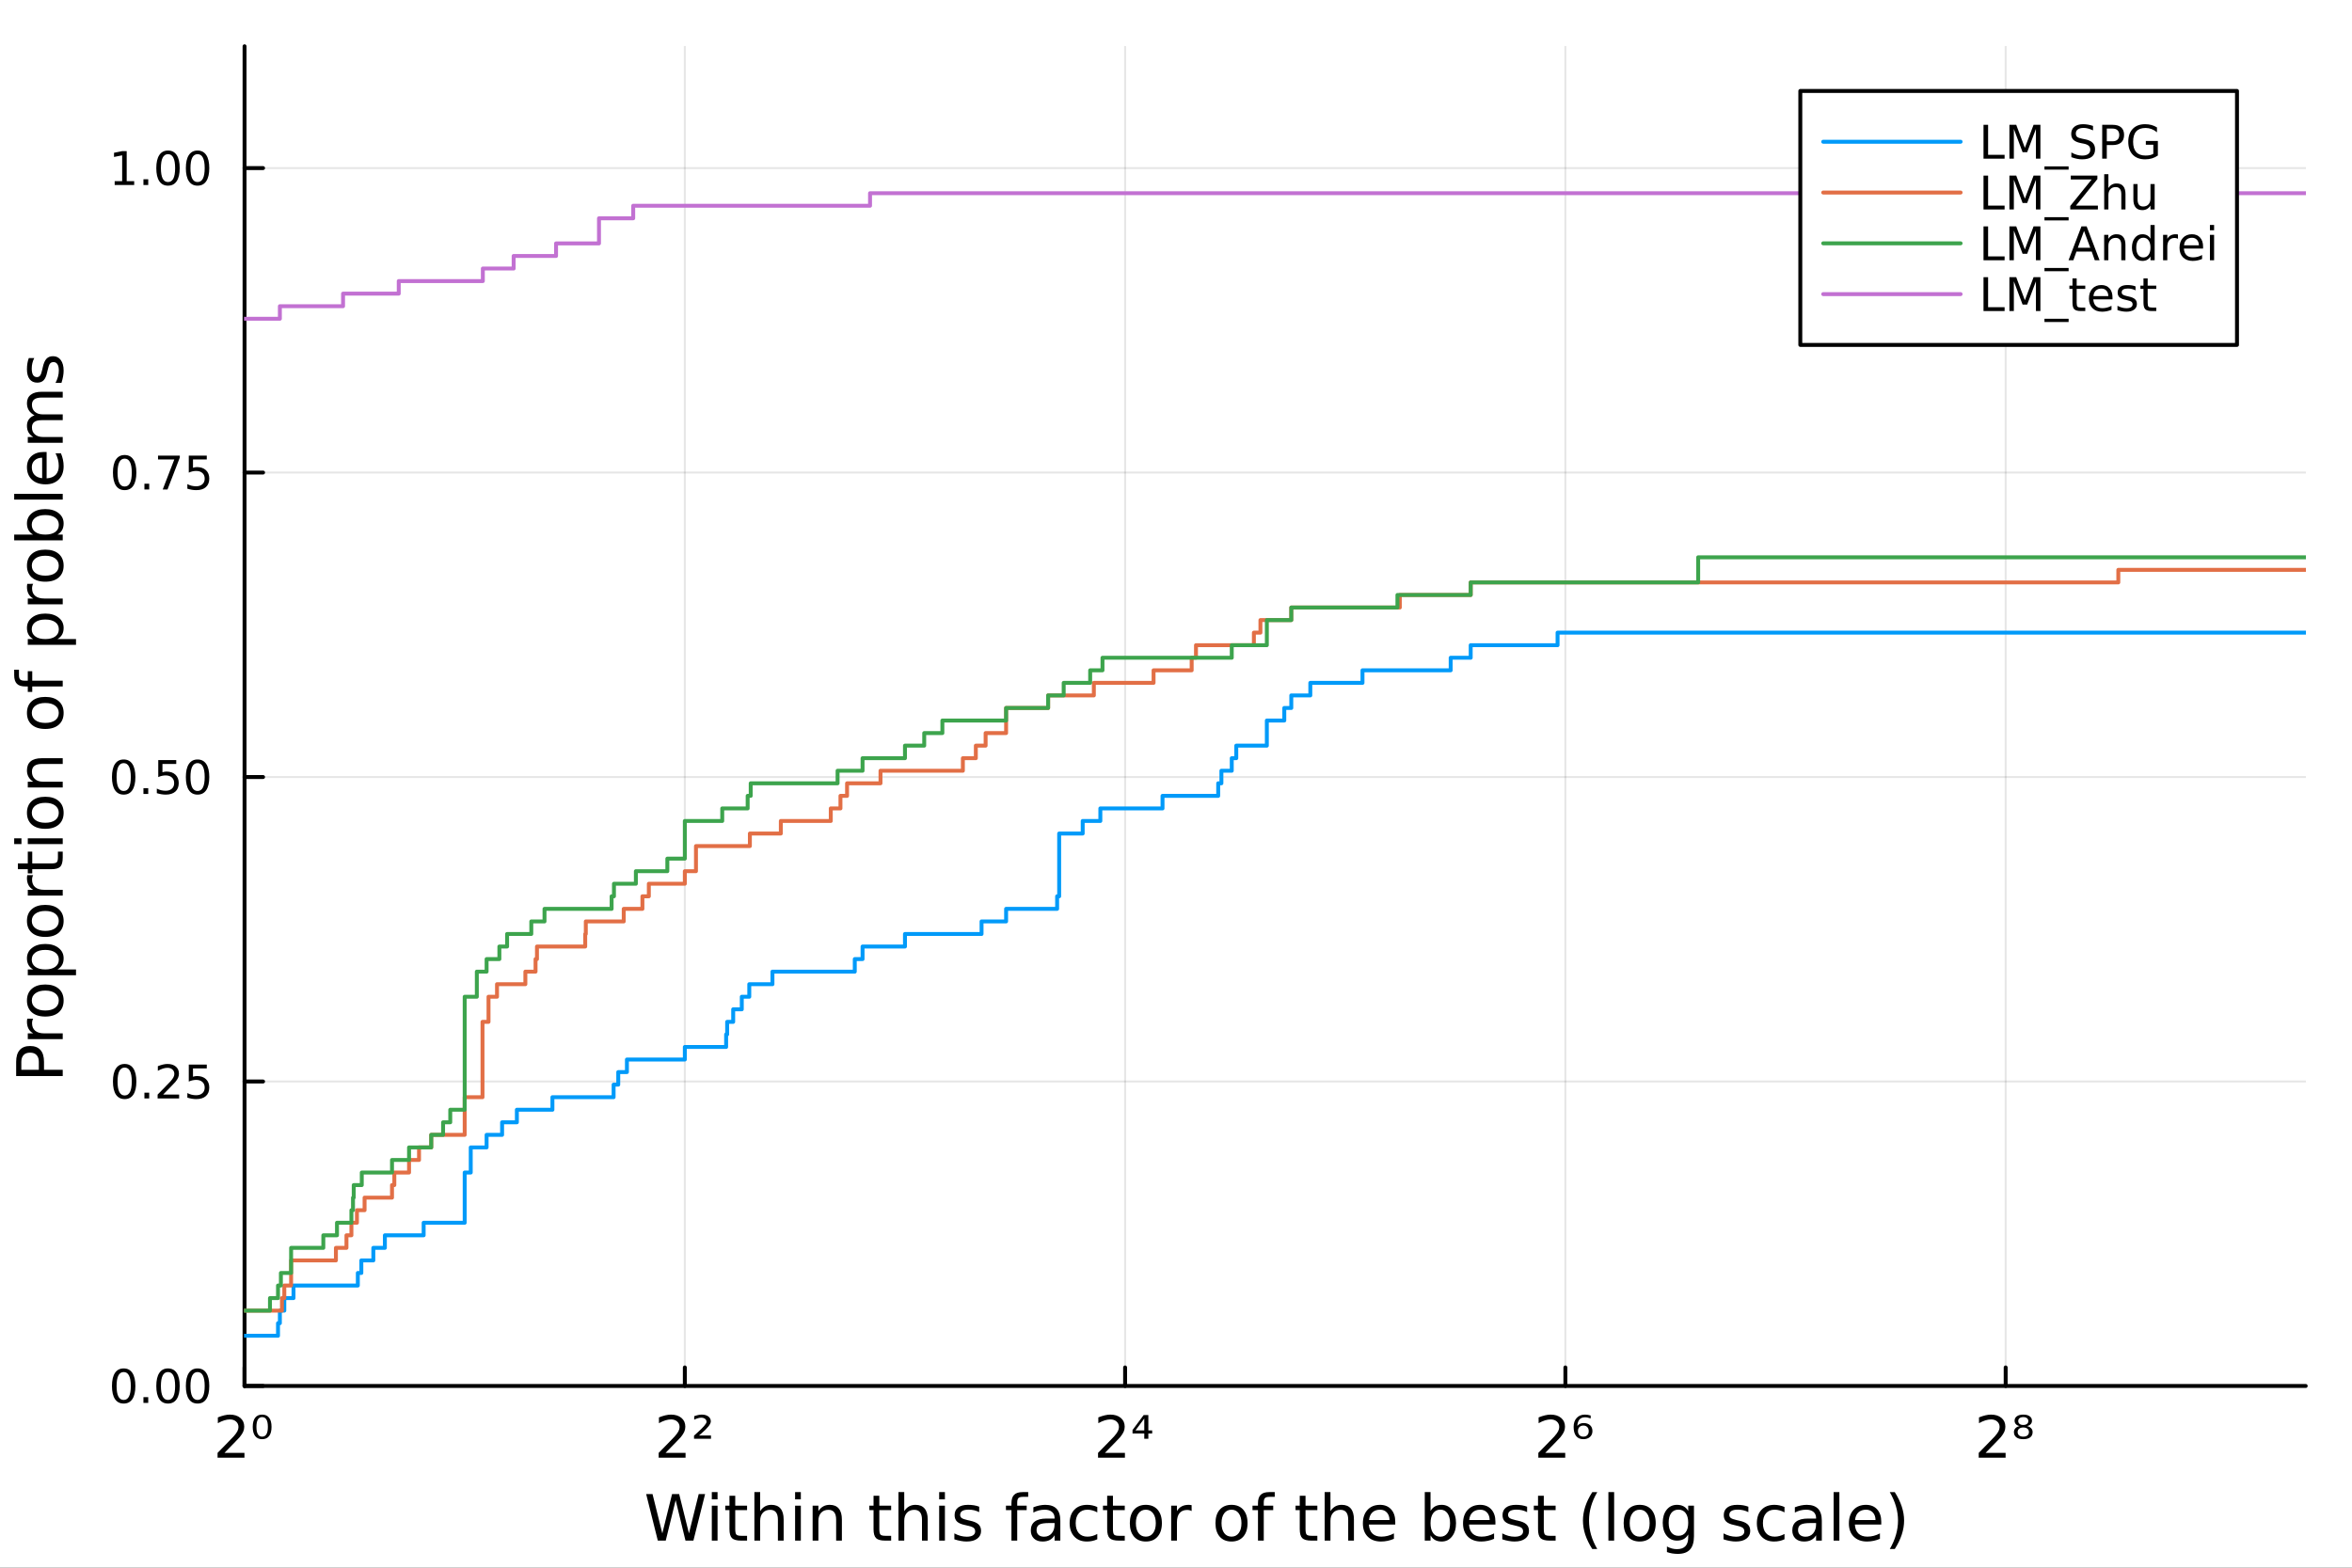 <?xml version="1.0" encoding="utf-8"?>
<svg xmlns="http://www.w3.org/2000/svg" xmlns:xlink="http://www.w3.org/1999/xlink" width="600" height="400" viewBox="0 0 2400 1600">
<rect x="0" y="0" width="2400" height="1600" fill="#333333" stroke="none"/>
<defs>
  <clipPath id="clip620">
    <rect x="0" y="0" width="2400" height="1600"/>
  </clipPath>
</defs>
<path clip-path="url(#clip620)" d="M0 1600 L2400 1600 L2400 0 L0 0  Z" fill="#ffffff" fill-rule="evenodd" fill-opacity="1"/>
<defs>
  <clipPath id="clip621">
    <rect x="480" y="0" width="1681" height="1600"/>
  </clipPath>
</defs>
<path clip-path="url(#clip620)" d="M249.542 1414.54 L2352.76 1414.54 L2352.76 47.244 L249.542 47.244  Z" fill="#ffffff" fill-rule="evenodd" fill-opacity="1"/>
<defs>
  <clipPath id="clip622">
    <rect x="249" y="47" width="2104" height="1368"/>
  </clipPath>
</defs>
<polyline clip-path="url(#clip622)" style="stroke:#000000; stroke-linecap:round; stroke-linejoin:round; stroke-width:2; stroke-opacity:0.1; fill:none" points="249.542,1414.54 249.542,47.244 "/>
<polyline clip-path="url(#clip622)" style="stroke:#000000; stroke-linecap:round; stroke-linejoin:round; stroke-width:2; stroke-opacity:0.1; fill:none" points="698.806,1414.54 698.806,47.244 "/>
<polyline clip-path="url(#clip622)" style="stroke:#000000; stroke-linecap:round; stroke-linejoin:round; stroke-width:2; stroke-opacity:0.1; fill:none" points="1148.07,1414.54 1148.07,47.244 "/>
<polyline clip-path="url(#clip622)" style="stroke:#000000; stroke-linecap:round; stroke-linejoin:round; stroke-width:2; stroke-opacity:0.1; fill:none" points="1597.33,1414.54 1597.33,47.244 "/>
<polyline clip-path="url(#clip622)" style="stroke:#000000; stroke-linecap:round; stroke-linejoin:round; stroke-width:2; stroke-opacity:0.1; fill:none" points="2046.6,1414.54 2046.6,47.244 "/>
<polyline clip-path="url(#clip620)" style="stroke:#000000; stroke-linecap:round; stroke-linejoin:round; stroke-width:4; stroke-opacity:1; fill:none" points="249.542,1414.54 2352.76,1414.54 "/>
<polyline clip-path="url(#clip620)" style="stroke:#000000; stroke-linecap:round; stroke-linejoin:round; stroke-width:4; stroke-opacity:1; fill:none" points="249.542,1414.54 249.542,1395.64 "/>
<polyline clip-path="url(#clip620)" style="stroke:#000000; stroke-linecap:round; stroke-linejoin:round; stroke-width:4; stroke-opacity:1; fill:none" points="698.806,1414.54 698.806,1395.64 "/>
<polyline clip-path="url(#clip620)" style="stroke:#000000; stroke-linecap:round; stroke-linejoin:round; stroke-width:4; stroke-opacity:1; fill:none" points="1148.07,1414.54 1148.07,1395.64 "/>
<polyline clip-path="url(#clip620)" style="stroke:#000000; stroke-linecap:round; stroke-linejoin:round; stroke-width:4; stroke-opacity:1; fill:none" points="1597.33,1414.54 1597.33,1395.64 "/>
<polyline clip-path="url(#clip620)" style="stroke:#000000; stroke-linecap:round; stroke-linejoin:round; stroke-width:4; stroke-opacity:1; fill:none" points="2046.6,1414.54 2046.6,1395.64 "/>
<path clip-path="url(#clip620)" d="M229.042 1482.82 L249.441 1482.82 L249.441 1487.74 L222.01 1487.74 L222.01 1482.82 Q225.338 1479.38 231.067 1473.59 Q236.825 1467.77 238.301 1466.1 Q241.107 1462.94 242.207 1460.77 Q243.335 1458.57 243.335 1456.46 Q243.335 1453.02 240.905 1450.85 Q238.503 1448.68 234.626 1448.68 Q231.877 1448.68 228.81 1449.63 Q225.772 1450.59 222.3 1452.53 L222.3 1446.62 Q225.83 1445.21 228.897 1444.48 Q231.964 1443.76 234.51 1443.76 Q241.223 1443.76 245.216 1447.12 Q249.209 1450.47 249.209 1456.08 Q249.209 1458.75 248.197 1461.15 Q247.213 1463.52 244.58 1466.76 Q243.856 1467.6 239.979 1471.62 Q236.102 1475.62 229.042 1482.82 Z" fill="#000000" fill-rule="nonzero" fill-opacity="1" /><path clip-path="url(#clip620)" d="M271.865 1448.82 Q270.419 1446.33 267.496 1446.33 Q264.574 1446.33 263.127 1448.82 Q261.651 1451.31 261.651 1456.29 Q261.651 1461.29 263.127 1463.78 Q264.574 1466.27 267.496 1466.27 Q270.419 1466.27 271.865 1463.78 Q273.341 1461.29 273.341 1456.29 Q273.341 1451.31 271.865 1448.82 M267.496 1443.76 Q272.155 1443.76 274.614 1446.97 Q277.074 1450.18 277.074 1456.29 Q277.074 1462.42 274.614 1465.63 Q272.155 1468.85 267.496 1468.85 Q262.809 1468.85 260.349 1465.63 Q257.89 1462.42 257.89 1456.29 Q257.89 1450.18 260.349 1446.97 Q262.809 1443.76 267.496 1443.76 Z" fill="#000000" fill-rule="nonzero" fill-opacity="1" /><path clip-path="url(#clip620)" d="M679.145 1482.82 L699.544 1482.82 L699.544 1487.74 L672.114 1487.74 L672.114 1482.82 Q675.441 1479.38 681.17 1473.59 Q686.928 1467.77 688.404 1466.1 Q691.211 1462.94 692.31 1460.77 Q693.439 1458.57 693.439 1456.46 Q693.439 1453.02 691.008 1450.85 Q688.607 1448.68 684.729 1448.68 Q681.98 1448.68 678.913 1449.63 Q675.875 1450.59 672.403 1452.53 L672.403 1446.62 Q675.933 1445.21 679 1444.48 Q682.067 1443.76 684.614 1443.76 Q691.326 1443.76 695.32 1447.12 Q699.313 1450.47 699.313 1456.08 Q699.313 1458.75 698.3 1461.15 Q697.316 1463.52 694.683 1466.76 Q693.96 1467.6 690.082 1471.62 Q686.205 1475.62 679.145 1482.82 Z" fill="#000000" fill-rule="nonzero" fill-opacity="1" /><path clip-path="url(#clip620)" d="M713.23 1465.11 L725.499 1465.11 L725.499 1468.41 L708.196 1468.41 L708.196 1465.23 Q709.179 1464.33 711.002 1462.71 Q720.956 1453.89 720.956 1451.17 Q720.956 1449.26 719.451 1448.1 Q717.947 1446.91 715.487 1446.91 Q713.983 1446.91 712.218 1447.43 Q710.453 1447.93 708.369 1448.94 L708.369 1445.38 Q710.597 1444.57 712.507 1444.16 Q714.446 1443.76 716.095 1443.76 Q720.29 1443.76 722.808 1445.67 Q725.325 1447.58 725.325 1450.7 Q725.325 1454.72 715.748 1462.94 Q714.127 1464.33 713.23 1465.11 Z" fill="#000000" fill-rule="nonzero" fill-opacity="1" /><path clip-path="url(#clip620)" d="M1127.48 1482.82 L1147.88 1482.82 L1147.88 1487.74 L1120.45 1487.74 L1120.45 1482.82 Q1123.78 1479.38 1129.51 1473.59 Q1135.27 1467.77 1136.74 1466.1 Q1139.55 1462.94 1140.65 1460.77 Q1141.78 1458.57 1141.78 1456.46 Q1141.78 1453.02 1139.35 1450.85 Q1136.94 1448.68 1133.07 1448.68 Q1130.32 1448.68 1127.25 1449.63 Q1124.21 1450.59 1120.74 1452.53 L1120.74 1446.62 Q1124.27 1445.21 1127.34 1444.48 Q1130.41 1443.76 1132.95 1443.76 Q1139.66 1443.76 1143.66 1447.12 Q1147.65 1450.47 1147.65 1456.08 Q1147.65 1458.75 1146.64 1461.15 Q1145.65 1463.52 1143.02 1466.76 Q1142.3 1467.6 1138.42 1471.62 Q1134.54 1475.62 1127.48 1482.82 Z" fill="#000000" fill-rule="nonzero" fill-opacity="1" /><path clip-path="url(#clip620)" d="M1167.62 1447.75 L1158.67 1459.88 L1167.62 1459.88 L1167.62 1447.75 M1166.98 1444.25 L1171.78 1444.25 L1171.78 1459.88 L1175.69 1459.88 L1175.69 1463.03 L1171.78 1463.03 L1171.78 1468.41 L1167.62 1468.41 L1167.62 1463.03 L1155.64 1463.03 L1155.64 1459.53 L1166.98 1444.25 Z" fill="#000000" fill-rule="nonzero" fill-opacity="1" /><path clip-path="url(#clip620)" d="M1576.76 1482.82 L1597.16 1482.82 L1597.16 1487.74 L1569.73 1487.74 L1569.73 1482.82 Q1573.06 1479.38 1578.79 1473.59 Q1584.55 1467.77 1586.02 1466.1 Q1588.83 1462.94 1589.93 1460.77 Q1591.06 1458.57 1591.06 1456.46 Q1591.06 1453.02 1588.63 1450.85 Q1586.22 1448.68 1582.35 1448.68 Q1579.6 1448.68 1576.53 1449.63 Q1573.49 1450.59 1570.02 1452.53 L1570.02 1446.62 Q1573.55 1445.21 1576.62 1444.48 Q1579.68 1443.76 1582.23 1443.76 Q1588.94 1443.76 1592.94 1447.12 Q1596.93 1450.47 1596.93 1456.08 Q1596.93 1458.75 1595.92 1461.15 Q1594.93 1463.52 1592.3 1466.76 Q1591.58 1467.6 1587.7 1471.62 Q1583.82 1475.62 1576.76 1482.82 Z" fill="#000000" fill-rule="nonzero" fill-opacity="1" /><path clip-path="url(#clip620)" d="M1615.68 1454.96 Q1613.13 1454.96 1611.66 1456.46 Q1610.18 1457.99 1610.18 1460.63 Q1610.18 1463.23 1611.66 1464.74 Q1613.13 1466.27 1615.68 1466.27 Q1618.2 1466.27 1619.67 1464.74 Q1621.15 1463.23 1621.15 1460.63 Q1621.15 1457.99 1619.67 1456.46 Q1618.2 1454.96 1615.68 1454.96 M1623.14 1444.71 L1623.14 1447.69 Q1621.73 1447.12 1620.28 1446.83 Q1618.83 1446.51 1617.42 1446.51 Q1613.71 1446.51 1611.74 1448.68 Q1609.78 1450.88 1609.49 1455.3 Q1610.59 1453.89 1612.24 1453.13 Q1613.91 1452.38 1615.88 1452.38 Q1620.08 1452.38 1622.51 1454.58 Q1624.94 1456.81 1624.94 1460.63 Q1624.94 1464.3 1622.39 1466.59 Q1619.87 1468.85 1615.68 1468.85 Q1610.85 1468.85 1608.3 1465.63 Q1605.75 1462.42 1605.75 1456.29 Q1605.75 1450.56 1608.88 1447.17 Q1612 1443.76 1617.27 1443.76 Q1618.69 1443.76 1620.14 1443.99 Q1621.58 1444.25 1623.14 1444.71 Z" fill="#000000" fill-rule="nonzero" fill-opacity="1" /><path clip-path="url(#clip620)" d="M2026.13 1482.82 L2046.53 1482.82 L2046.53 1487.74 L2019.1 1487.74 L2019.1 1482.82 Q2022.42 1479.38 2028.15 1473.59 Q2033.91 1467.77 2035.39 1466.1 Q2038.19 1462.94 2039.29 1460.77 Q2040.42 1458.57 2040.42 1456.46 Q2040.42 1453.02 2037.99 1450.85 Q2035.59 1448.68 2031.71 1448.68 Q2028.96 1448.68 2025.9 1449.63 Q2022.86 1450.59 2019.39 1452.53 L2019.39 1446.62 Q2022.92 1445.21 2025.98 1444.48 Q2029.05 1443.76 2031.6 1443.76 Q2038.31 1443.76 2042.3 1447.12 Q2046.29 1450.47 2046.29 1456.08 Q2046.29 1458.75 2045.28 1461.15 Q2044.3 1463.52 2041.67 1466.76 Q2040.94 1467.6 2037.06 1471.62 Q2033.19 1475.62 2026.13 1482.82 Z" fill="#000000" fill-rule="nonzero" fill-opacity="1" /><path clip-path="url(#clip620)" d="M2068.81 1458.17 Q2067.27 1456.9 2064.58 1456.9 Q2061.89 1456.9 2060.36 1458.17 Q2058.82 1459.41 2058.82 1461.58 Q2058.82 1463.78 2060.36 1465.03 Q2061.89 1466.27 2064.58 1466.27 Q2067.24 1466.27 2068.81 1465 Q2070.34 1463.75 2070.34 1461.58 Q2070.34 1459.41 2068.81 1458.17 M2060.82 1455.48 Q2058.39 1454.96 2057.06 1453.54 Q2055.7 1452.09 2055.7 1450.01 Q2055.7 1447.12 2058.07 1445.44 Q2060.44 1443.76 2064.58 1443.76 Q2068.72 1443.76 2071.09 1445.44 Q2073.44 1447.12 2073.44 1450.01 Q2073.44 1452.15 2072.1 1453.54 Q2070.74 1454.96 2068.34 1455.48 Q2070.95 1456 2072.57 1457.68 Q2074.1 1459.27 2074.1 1461.58 Q2074.1 1465.08 2071.64 1466.96 Q2069.15 1468.85 2064.58 1468.85 Q2059.98 1468.85 2057.52 1466.96 Q2055.03 1465.08 2055.03 1461.58 Q2055.03 1459.33 2056.57 1457.68 Q2058.13 1456.06 2060.82 1455.48 M2059.43 1450.33 Q2059.43 1452.15 2060.79 1453.25 Q2062.12 1454.32 2064.58 1454.32 Q2066.93 1454.32 2068.34 1453.25 Q2069.73 1452.21 2069.73 1450.33 Q2069.73 1448.5 2068.34 1447.4 Q2066.98 1446.33 2064.58 1446.33 Q2062.18 1446.33 2060.79 1447.4 Q2059.43 1448.45 2059.43 1450.33 Z" fill="#000000" fill-rule="nonzero" fill-opacity="1" /><path clip-path="url(#clip620)" d="M659.343 1524.84 L665.836 1524.84 L675.83 1565.01 L685.792 1524.84 L693.017 1524.84 L703.011 1565.01 L712.974 1524.84 L719.498 1524.84 L707.563 1572.36 L699.478 1572.36 L689.452 1531.11 L679.331 1572.36 L671.246 1572.36 L659.343 1524.84 Z" fill="#000000" fill-rule="nonzero" fill-opacity="1" /><path clip-path="url(#clip620)" d="M726.342 1536.72 L732.198 1536.72 L732.198 1572.36 L726.342 1572.36 L726.342 1536.72 M726.342 1522.84 L732.198 1522.84 L732.198 1530.25 L726.342 1530.25 L726.342 1522.84 Z" fill="#000000" fill-rule="nonzero" fill-opacity="1" /><path clip-path="url(#clip620)" d="M750.245 1526.59 L750.245 1536.72 L762.308 1536.72 L762.308 1541.27 L750.245 1541.27 L750.245 1560.62 Q750.245 1564.98 751.422 1566.22 Q752.632 1567.46 756.292 1567.46 L762.308 1567.46 L762.308 1572.36 L756.292 1572.36 Q749.513 1572.36 746.935 1569.85 Q744.357 1567.3 744.357 1560.62 L744.357 1541.27 L740.06 1541.27 L740.06 1536.72 L744.357 1536.72 L744.357 1526.59 L750.245 1526.59 Z" fill="#000000" fill-rule="nonzero" fill-opacity="1" /><path clip-path="url(#clip620)" d="M799.643 1550.85 L799.643 1572.36 L793.786 1572.36 L793.786 1551.04 Q793.786 1545.98 791.813 1543.46 Q789.839 1540.95 785.893 1540.95 Q781.15 1540.95 778.413 1543.97 Q775.676 1547 775.676 1552.22 L775.676 1572.36 L769.788 1572.36 L769.788 1522.84 L775.676 1522.84 L775.676 1542.25 Q777.776 1539.04 780.609 1537.45 Q783.474 1535.86 787.198 1535.86 Q793.341 1535.86 796.492 1539.68 Q799.643 1543.46 799.643 1550.85 Z" fill="#000000" fill-rule="nonzero" fill-opacity="1" /><path clip-path="url(#clip620)" d="M811.324 1536.72 L817.18 1536.72 L817.18 1572.36 L811.324 1572.36 L811.324 1536.72 M811.324 1522.84 L817.18 1522.84 L817.18 1530.25 L811.324 1530.25 L811.324 1522.84 Z" fill="#000000" fill-rule="nonzero" fill-opacity="1" /><path clip-path="url(#clip620)" d="M859.067 1550.85 L859.067 1572.36 L853.21 1572.36 L853.21 1551.04 Q853.21 1545.98 851.237 1543.46 Q849.263 1540.95 845.317 1540.95 Q840.574 1540.95 837.837 1543.97 Q835.1 1547 835.1 1552.22 L835.1 1572.36 L829.211 1572.36 L829.211 1536.72 L835.1 1536.72 L835.1 1542.25 Q837.2 1539.04 840.033 1537.45 Q842.898 1535.86 846.622 1535.86 Q852.765 1535.86 855.916 1539.68 Q859.067 1543.46 859.067 1550.85 Z" fill="#000000" fill-rule="nonzero" fill-opacity="1" /><path clip-path="url(#clip620)" d="M897.261 1526.59 L897.261 1536.72 L909.324 1536.72 L909.324 1541.27 L897.261 1541.27 L897.261 1560.62 Q897.261 1564.98 898.438 1566.22 Q899.648 1567.46 903.308 1567.46 L909.324 1567.46 L909.324 1572.36 L903.308 1572.36 Q896.529 1572.36 893.951 1569.85 Q891.373 1567.3 891.373 1560.62 L891.373 1541.27 L887.076 1541.27 L887.076 1536.72 L891.373 1536.72 L891.373 1526.59 L897.261 1526.59 Z" fill="#000000" fill-rule="nonzero" fill-opacity="1" /><path clip-path="url(#clip620)" d="M946.659 1550.85 L946.659 1572.36 L940.802 1572.36 L940.802 1551.04 Q940.802 1545.98 938.829 1543.46 Q936.855 1540.95 932.909 1540.95 Q928.166 1540.95 925.429 1543.97 Q922.692 1547 922.692 1552.22 L922.692 1572.36 L916.804 1572.36 L916.804 1522.84 L922.692 1522.84 L922.692 1542.25 Q924.792 1539.04 927.625 1537.45 Q930.49 1535.86 934.214 1535.86 Q940.357 1535.86 943.508 1539.68 Q946.659 1543.46 946.659 1550.85 Z" fill="#000000" fill-rule="nonzero" fill-opacity="1" /><path clip-path="url(#clip620)" d="M958.34 1536.72 L964.196 1536.72 L964.196 1572.36 L958.34 1572.36 L958.34 1536.72 M958.34 1522.84 L964.196 1522.84 L964.196 1530.25 L958.34 1530.25 L958.34 1522.84 Z" fill="#000000" fill-rule="nonzero" fill-opacity="1" /><path clip-path="url(#clip620)" d="M999.176 1537.77 L999.176 1543.3 Q996.693 1542.03 994.02 1541.39 Q991.346 1540.76 988.481 1540.76 Q984.121 1540.76 981.925 1542.09 Q979.76 1543.43 979.76 1546.11 Q979.76 1548.14 981.32 1549.32 Q982.88 1550.47 987.59 1551.52 L989.595 1551.96 Q995.834 1553.3 998.444 1555.75 Q1001.09 1558.17 1001.09 1562.53 Q1001.09 1567.49 997.139 1570.39 Q993.224 1573.29 986.349 1573.29 Q983.484 1573.29 980.365 1572.71 Q977.278 1572.17 973.84 1571.06 L973.84 1565.01 Q977.087 1566.7 980.238 1567.56 Q983.389 1568.39 986.476 1568.39 Q990.614 1568.39 992.842 1566.98 Q995.07 1565.55 995.07 1562.97 Q995.07 1560.59 993.447 1559.31 Q991.855 1558.04 986.413 1556.86 L984.375 1556.39 Q978.933 1555.24 976.514 1552.88 Q974.095 1550.5 974.095 1546.36 Q974.095 1541.33 977.66 1538.59 Q981.224 1535.86 987.781 1535.86 Q991.028 1535.86 993.892 1536.33 Q996.757 1536.81 999.176 1537.77 Z" fill="#000000" fill-rule="nonzero" fill-opacity="1" /><path clip-path="url(#clip620)" d="M1049.18 1522.84 L1049.18 1527.71 L1043.58 1527.71 Q1040.43 1527.71 1039.18 1528.98 Q1037.97 1530.25 1037.97 1533.56 L1037.97 1536.72 L1047.62 1536.72 L1047.62 1541.27 L1037.97 1541.27 L1037.97 1572.36 L1032.09 1572.36 L1032.09 1541.27 L1026.48 1541.27 L1026.48 1536.72 L1032.09 1536.72 L1032.09 1534.23 Q1032.09 1528.28 1034.86 1525.58 Q1037.62 1522.84 1043.64 1522.84 L1049.18 1522.84 Z" fill="#000000" fill-rule="nonzero" fill-opacity="1" /><path clip-path="url(#clip620)" d="M1070.28 1554.44 Q1063.18 1554.44 1060.45 1556.07 Q1057.71 1557.69 1057.71 1561.61 Q1057.71 1564.72 1059.75 1566.57 Q1061.81 1568.39 1065.35 1568.39 Q1070.22 1568.39 1073.15 1564.95 Q1076.11 1561.48 1076.11 1555.75 L1076.11 1554.44 L1070.28 1554.44 M1081.96 1552.03 L1081.96 1572.36 L1076.11 1572.36 L1076.11 1566.95 Q1074.1 1570.2 1071.11 1571.76 Q1068.12 1573.29 1063.79 1573.29 Q1058.31 1573.29 1055.07 1570.23 Q1051.85 1567.14 1051.85 1561.99 Q1051.85 1555.97 1055.86 1552.92 Q1059.9 1549.86 1067.89 1549.86 L1076.11 1549.86 L1076.11 1549.29 Q1076.11 1545.25 1073.43 1543.05 Q1070.79 1540.82 1065.98 1540.82 Q1062.93 1540.82 1060.03 1541.55 Q1057.14 1542.29 1054.46 1543.75 L1054.46 1538.34 Q1057.68 1537.1 1060.7 1536.49 Q1063.72 1535.86 1066.59 1535.86 Q1074.32 1535.86 1078.14 1539.87 Q1081.96 1543.88 1081.96 1552.03 Z" fill="#000000" fill-rule="nonzero" fill-opacity="1" /><path clip-path="url(#clip620)" d="M1119.68 1538.08 L1119.68 1543.56 Q1117.2 1542.19 1114.68 1541.52 Q1112.2 1540.82 1109.65 1540.82 Q1103.96 1540.82 1100.8 1544.45 Q1097.65 1548.05 1097.65 1554.57 Q1097.65 1561.1 1100.8 1564.72 Q1103.96 1568.32 1109.65 1568.32 Q1112.2 1568.32 1114.68 1567.65 Q1117.2 1566.95 1119.68 1565.58 L1119.68 1571 Q1117.23 1572.14 1114.59 1572.71 Q1111.98 1573.29 1109.02 1573.29 Q1100.96 1573.29 1096.22 1568.23 Q1091.48 1563.17 1091.48 1554.57 Q1091.48 1545.85 1096.25 1540.85 Q1101.06 1535.86 1109.4 1535.86 Q1112.1 1535.86 1114.68 1536.43 Q1117.26 1536.97 1119.68 1538.08 Z" fill="#000000" fill-rule="nonzero" fill-opacity="1" /><path clip-path="url(#clip620)" d="M1135.66 1526.59 L1135.66 1536.72 L1147.72 1536.72 L1147.72 1541.27 L1135.66 1541.27 L1135.66 1560.62 Q1135.66 1564.98 1136.83 1566.22 Q1138.04 1567.46 1141.7 1567.46 L1147.72 1567.46 L1147.72 1572.36 L1141.7 1572.36 Q1134.92 1572.36 1132.35 1569.85 Q1129.77 1567.3 1129.77 1560.62 L1129.77 1541.27 L1125.47 1541.27 L1125.47 1536.72 L1129.77 1536.72 L1129.77 1526.59 L1135.66 1526.59 Z" fill="#000000" fill-rule="nonzero" fill-opacity="1" /><path clip-path="url(#clip620)" d="M1169.24 1540.82 Q1164.52 1540.82 1161.79 1544.51 Q1159.05 1548.17 1159.05 1554.57 Q1159.05 1560.97 1161.76 1564.66 Q1164.49 1568.32 1169.24 1568.32 Q1173.91 1568.32 1176.65 1564.63 Q1179.39 1560.94 1179.39 1554.57 Q1179.39 1548.24 1176.65 1544.55 Q1173.91 1540.82 1169.24 1540.82 M1169.24 1535.86 Q1176.87 1535.86 1181.23 1540.82 Q1185.6 1545.79 1185.6 1554.57 Q1185.6 1563.32 1181.23 1568.32 Q1176.87 1573.29 1169.24 1573.29 Q1161.56 1573.29 1157.2 1568.32 Q1152.88 1563.32 1152.88 1554.57 Q1152.88 1545.79 1157.2 1540.82 Q1161.56 1535.86 1169.24 1535.86 Z" fill="#000000" fill-rule="nonzero" fill-opacity="1" /><path clip-path="url(#clip620)" d="M1215.96 1542.19 Q1214.97 1541.62 1213.8 1541.36 Q1212.65 1541.08 1211.25 1541.08 Q1206.28 1541.08 1203.61 1544.32 Q1200.97 1547.54 1200.97 1553.59 L1200.97 1572.36 L1195.08 1572.36 L1195.08 1536.72 L1200.97 1536.72 L1200.97 1542.25 Q1202.81 1539.01 1205.77 1537.45 Q1208.73 1535.86 1212.97 1535.86 Q1213.57 1535.86 1214.3 1535.95 Q1215.04 1536.02 1215.93 1536.17 L1215.96 1542.19 Z" fill="#000000" fill-rule="nonzero" fill-opacity="1" /><path clip-path="url(#clip620)" d="M1256.64 1540.82 Q1251.93 1540.82 1249.19 1544.51 Q1246.45 1548.17 1246.45 1554.57 Q1246.45 1560.97 1249.16 1564.66 Q1251.89 1568.32 1256.64 1568.32 Q1261.32 1568.32 1264.05 1564.63 Q1266.79 1560.94 1266.79 1554.57 Q1266.79 1548.24 1264.05 1544.55 Q1261.32 1540.82 1256.64 1540.82 M1256.64 1535.86 Q1264.28 1535.86 1268.64 1540.82 Q1273 1545.79 1273 1554.57 Q1273 1563.32 1268.64 1568.32 Q1264.28 1573.29 1256.64 1573.29 Q1248.97 1573.29 1244.61 1568.32 Q1240.28 1563.32 1240.28 1554.57 Q1240.28 1545.79 1244.61 1540.82 Q1248.97 1535.86 1256.64 1535.86 Z" fill="#000000" fill-rule="nonzero" fill-opacity="1" /><path clip-path="url(#clip620)" d="M1300.75 1522.84 L1300.75 1527.71 L1295.15 1527.71 Q1292 1527.71 1290.76 1528.98 Q1289.55 1530.25 1289.55 1533.56 L1289.55 1536.72 L1299.19 1536.72 L1299.19 1541.27 L1289.55 1541.27 L1289.55 1572.36 L1283.66 1572.36 L1283.66 1541.27 L1278.06 1541.27 L1278.06 1536.72 L1283.66 1536.72 L1283.66 1534.23 Q1283.66 1528.28 1286.43 1525.58 Q1289.2 1522.84 1295.21 1522.84 L1300.75 1522.84 Z" fill="#000000" fill-rule="nonzero" fill-opacity="1" /><path clip-path="url(#clip620)" d="M1332.17 1526.59 L1332.17 1536.72 L1344.23 1536.72 L1344.23 1541.27 L1332.17 1541.27 L1332.17 1560.62 Q1332.17 1564.98 1333.34 1566.22 Q1334.55 1567.46 1338.21 1567.46 L1344.23 1567.46 L1344.23 1572.36 L1338.21 1572.36 Q1331.43 1572.36 1328.86 1569.85 Q1326.28 1567.3 1326.28 1560.62 L1326.28 1541.27 L1321.98 1541.27 L1321.98 1536.72 L1326.28 1536.72 L1326.28 1526.59 L1332.17 1526.59 Z" fill="#000000" fill-rule="nonzero" fill-opacity="1" /><path clip-path="url(#clip620)" d="M1381.56 1550.85 L1381.56 1572.36 L1375.71 1572.36 L1375.71 1551.04 Q1375.71 1545.98 1373.73 1543.46 Q1371.76 1540.95 1367.81 1540.95 Q1363.07 1540.95 1360.33 1543.97 Q1357.6 1547 1357.6 1552.22 L1357.6 1572.36 L1351.71 1572.36 L1351.71 1522.84 L1357.6 1522.84 L1357.6 1542.25 Q1359.7 1539.04 1362.53 1537.45 Q1365.39 1535.86 1369.12 1535.86 Q1375.26 1535.86 1378.41 1539.68 Q1381.56 1543.46 1381.56 1550.85 Z" fill="#000000" fill-rule="nonzero" fill-opacity="1" /><path clip-path="url(#clip620)" d="M1423.74 1553.08 L1423.74 1555.94 L1396.81 1555.94 Q1397.19 1561.99 1400.44 1565.17 Q1403.72 1568.32 1409.54 1568.32 Q1412.91 1568.32 1416.07 1567.49 Q1419.25 1566.67 1422.37 1565.01 L1422.37 1570.55 Q1419.22 1571.89 1415.91 1572.59 Q1412.6 1573.29 1409.19 1573.29 Q1400.66 1573.29 1395.66 1568.32 Q1390.7 1563.36 1390.7 1554.89 Q1390.7 1546.14 1395.41 1541.01 Q1400.15 1535.86 1408.17 1535.86 Q1415.37 1535.86 1419.54 1540.5 Q1423.74 1545.12 1423.74 1553.08 M1417.88 1551.36 Q1417.82 1546.55 1415.17 1543.69 Q1412.56 1540.82 1408.24 1540.82 Q1403.33 1540.82 1400.37 1543.59 Q1397.45 1546.36 1397 1551.39 L1417.88 1551.36 Z" fill="#000000" fill-rule="nonzero" fill-opacity="1" /><path clip-path="url(#clip620)" d="M1479.66 1554.57 Q1479.66 1548.11 1476.99 1544.45 Q1474.34 1540.76 1469.7 1540.76 Q1465.05 1540.76 1462.38 1544.45 Q1459.73 1548.11 1459.73 1554.57 Q1459.73 1561.03 1462.38 1564.72 Q1465.05 1568.39 1469.7 1568.39 Q1474.34 1568.39 1476.99 1564.72 Q1479.66 1561.03 1479.66 1554.57 M1459.73 1542.13 Q1461.58 1538.94 1464.38 1537.42 Q1467.21 1535.86 1471.13 1535.86 Q1477.62 1535.86 1481.66 1541.01 Q1485.74 1546.17 1485.74 1554.57 Q1485.74 1562.97 1481.66 1568.13 Q1477.62 1573.29 1471.13 1573.29 Q1467.21 1573.29 1464.38 1571.76 Q1461.58 1570.2 1459.73 1567.02 L1459.73 1572.36 L1453.85 1572.36 L1453.85 1522.84 L1459.73 1522.84 L1459.73 1542.13 Z" fill="#000000" fill-rule="nonzero" fill-opacity="1" /><path clip-path="url(#clip620)" d="M1525.94 1553.08 L1525.94 1555.94 L1499.01 1555.94 Q1499.39 1561.99 1502.64 1565.17 Q1505.92 1568.32 1511.74 1568.32 Q1515.12 1568.32 1518.27 1567.49 Q1521.45 1566.67 1524.57 1565.01 L1524.57 1570.55 Q1521.42 1571.89 1518.11 1572.59 Q1514.8 1573.29 1511.39 1573.29 Q1502.86 1573.29 1497.87 1568.32 Q1492.9 1563.36 1492.9 1554.89 Q1492.9 1546.14 1497.61 1541.01 Q1502.35 1535.86 1510.37 1535.86 Q1517.57 1535.86 1521.74 1540.5 Q1525.94 1545.12 1525.94 1553.08 M1520.08 1551.36 Q1520.02 1546.55 1517.38 1543.69 Q1514.77 1540.82 1510.44 1540.82 Q1505.54 1540.82 1502.58 1543.59 Q1499.65 1546.36 1499.2 1551.39 L1520.08 1551.36 Z" fill="#000000" fill-rule="nonzero" fill-opacity="1" /><path clip-path="url(#clip620)" d="M1558.28 1537.77 L1558.28 1543.3 Q1555.79 1542.03 1553.12 1541.39 Q1550.45 1540.76 1547.58 1540.76 Q1543.22 1540.76 1541.02 1542.09 Q1538.86 1543.43 1538.86 1546.11 Q1538.86 1548.14 1540.42 1549.32 Q1541.98 1550.47 1546.69 1551.52 L1548.7 1551.96 Q1554.93 1553.3 1557.54 1555.75 Q1560.19 1558.17 1560.19 1562.53 Q1560.19 1567.49 1556.24 1570.39 Q1552.32 1573.29 1545.45 1573.29 Q1542.58 1573.29 1539.47 1572.71 Q1536.38 1572.17 1532.94 1571.06 L1532.94 1565.01 Q1536.19 1566.7 1539.34 1567.56 Q1542.49 1568.39 1545.58 1568.39 Q1549.71 1568.39 1551.94 1566.98 Q1554.17 1565.55 1554.17 1562.97 Q1554.17 1560.59 1552.55 1559.31 Q1550.96 1558.04 1545.51 1556.86 L1543.48 1556.39 Q1538.03 1555.24 1535.61 1552.88 Q1533.19 1550.5 1533.19 1546.36 Q1533.19 1541.33 1536.76 1538.59 Q1540.32 1535.86 1546.88 1535.86 Q1550.13 1535.86 1552.99 1536.33 Q1555.86 1536.81 1558.28 1537.77 Z" fill="#000000" fill-rule="nonzero" fill-opacity="1" /><path clip-path="url(#clip620)" d="M1575.3 1526.59 L1575.3 1536.72 L1587.37 1536.72 L1587.37 1541.27 L1575.3 1541.27 L1575.3 1560.62 Q1575.3 1564.98 1576.48 1566.22 Q1577.69 1567.46 1581.35 1567.46 L1587.37 1567.46 L1587.37 1572.36 L1581.35 1572.36 Q1574.57 1572.36 1571.99 1569.85 Q1569.42 1567.3 1569.42 1560.62 L1569.42 1541.27 L1565.12 1541.27 L1565.12 1536.72 L1569.42 1536.72 L1569.42 1526.59 L1575.3 1526.59 Z" fill="#000000" fill-rule="nonzero" fill-opacity="1" /><path clip-path="url(#clip620)" d="M1629.86 1522.9 Q1625.59 1530.22 1623.52 1537.38 Q1621.46 1544.55 1621.46 1551.9 Q1621.46 1559.25 1623.52 1566.48 Q1625.62 1573.67 1629.86 1580.96 L1624.77 1580.96 Q1619.99 1573.48 1617.6 1566.25 Q1615.25 1559.03 1615.25 1551.9 Q1615.25 1544.8 1617.6 1537.61 Q1619.96 1530.41 1624.77 1522.9 L1629.86 1522.9 Z" fill="#000000" fill-rule="nonzero" fill-opacity="1" /><path clip-path="url(#clip620)" d="M1641.22 1522.84 L1647.08 1522.84 L1647.08 1572.36 L1641.22 1572.36 L1641.22 1522.84 Z" fill="#000000" fill-rule="nonzero" fill-opacity="1" /><path clip-path="url(#clip620)" d="M1673.14 1540.82 Q1668.43 1540.82 1665.7 1544.51 Q1662.96 1548.17 1662.96 1554.57 Q1662.96 1560.97 1665.67 1564.66 Q1668.4 1568.32 1673.14 1568.32 Q1677.82 1568.32 1680.56 1564.63 Q1683.3 1560.94 1683.3 1554.57 Q1683.3 1548.24 1680.56 1544.55 Q1677.82 1540.82 1673.14 1540.82 M1673.14 1535.86 Q1680.78 1535.86 1685.14 1540.82 Q1689.5 1545.79 1689.5 1554.57 Q1689.5 1563.32 1685.14 1568.32 Q1680.78 1573.29 1673.14 1573.29 Q1665.47 1573.29 1661.11 1568.32 Q1656.79 1563.32 1656.79 1554.57 Q1656.79 1545.79 1661.11 1540.82 Q1665.47 1535.86 1673.14 1535.86 Z" fill="#000000" fill-rule="nonzero" fill-opacity="1" /><path clip-path="url(#clip620)" d="M1722.67 1554.13 Q1722.67 1547.76 1720.03 1544.26 Q1717.42 1540.76 1712.68 1540.76 Q1707.97 1540.76 1705.32 1544.26 Q1702.71 1547.76 1702.71 1554.13 Q1702.71 1560.46 1705.32 1563.96 Q1707.97 1567.46 1712.68 1567.46 Q1717.42 1567.46 1720.03 1563.96 Q1722.67 1560.46 1722.67 1554.13 M1728.53 1567.94 Q1728.53 1577.04 1724.48 1581.47 Q1720.44 1585.92 1712.1 1585.92 Q1709.02 1585.92 1706.28 1585.45 Q1703.54 1585 1700.96 1584.04 L1700.96 1578.35 Q1703.54 1579.75 1706.06 1580.42 Q1708.57 1581.08 1711.18 1581.08 Q1716.94 1581.08 1719.81 1578.06 Q1722.67 1575.07 1722.67 1568.99 L1722.67 1566.09 Q1720.86 1569.24 1718.02 1570.8 Q1715.19 1572.36 1711.24 1572.36 Q1704.69 1572.36 1700.68 1567.37 Q1696.67 1562.37 1696.67 1554.13 Q1696.67 1545.85 1700.68 1540.85 Q1704.69 1535.86 1711.24 1535.86 Q1715.19 1535.86 1718.02 1537.42 Q1720.86 1538.98 1722.67 1542.13 L1722.67 1536.72 L1728.53 1536.72 L1728.53 1567.94 Z" fill="#000000" fill-rule="nonzero" fill-opacity="1" /><path clip-path="url(#clip620)" d="M1784.04 1537.77 L1784.04 1543.3 Q1781.55 1542.03 1778.88 1541.39 Q1776.21 1540.76 1773.34 1540.76 Q1768.98 1540.76 1766.78 1542.09 Q1764.62 1543.43 1764.62 1546.11 Q1764.62 1548.14 1766.18 1549.32 Q1767.74 1550.47 1772.45 1551.52 L1774.46 1551.96 Q1780.69 1553.3 1783.3 1555.75 Q1785.95 1558.17 1785.95 1562.53 Q1785.95 1567.49 1782 1570.39 Q1778.08 1573.29 1771.21 1573.29 Q1768.34 1573.29 1765.22 1572.71 Q1762.14 1572.17 1758.7 1571.06 L1758.7 1565.01 Q1761.95 1566.7 1765.1 1567.56 Q1768.25 1568.39 1771.34 1568.39 Q1775.47 1568.39 1777.7 1566.98 Q1779.93 1565.55 1779.93 1562.97 Q1779.93 1560.59 1778.31 1559.31 Q1776.71 1558.04 1771.27 1556.86 L1769.24 1556.39 Q1763.79 1555.24 1761.37 1552.88 Q1758.95 1550.5 1758.95 1546.36 Q1758.95 1541.33 1762.52 1538.59 Q1766.08 1535.86 1772.64 1535.86 Q1775.89 1535.86 1778.75 1536.33 Q1781.62 1536.81 1784.04 1537.77 Z" fill="#000000" fill-rule="nonzero" fill-opacity="1" /><path clip-path="url(#clip620)" d="M1820.92 1538.08 L1820.92 1543.56 Q1818.44 1542.19 1815.93 1541.52 Q1813.45 1540.82 1810.9 1540.82 Q1805.2 1540.82 1802.05 1544.45 Q1798.9 1548.05 1798.9 1554.57 Q1798.9 1561.1 1802.05 1564.72 Q1805.2 1568.32 1810.9 1568.32 Q1813.45 1568.32 1815.93 1567.65 Q1818.44 1566.95 1820.92 1565.58 L1820.92 1571 Q1818.47 1572.14 1815.83 1572.71 Q1813.22 1573.29 1810.26 1573.29 Q1802.21 1573.29 1797.47 1568.23 Q1792.72 1563.17 1792.72 1554.57 Q1792.72 1545.85 1797.5 1540.85 Q1802.31 1535.86 1810.64 1535.86 Q1813.35 1535.86 1815.93 1536.43 Q1818.51 1536.97 1820.92 1538.08 Z" fill="#000000" fill-rule="nonzero" fill-opacity="1" /><path clip-path="url(#clip620)" d="M1847.31 1554.44 Q1840.21 1554.44 1837.48 1556.07 Q1834.74 1557.69 1834.74 1561.61 Q1834.74 1564.72 1836.78 1566.57 Q1838.84 1568.39 1842.38 1568.39 Q1847.25 1568.39 1850.18 1564.95 Q1853.14 1561.48 1853.14 1555.75 L1853.14 1554.44 L1847.31 1554.44 M1858.99 1552.03 L1858.99 1572.36 L1853.14 1572.36 L1853.14 1566.95 Q1851.13 1570.2 1848.14 1571.76 Q1845.15 1573.29 1840.82 1573.29 Q1835.34 1573.29 1832.1 1570.23 Q1828.88 1567.14 1828.88 1561.99 Q1828.88 1555.97 1832.89 1552.92 Q1836.93 1549.86 1844.92 1549.86 L1853.14 1549.86 L1853.14 1549.29 Q1853.14 1545.25 1850.46 1543.05 Q1847.82 1540.82 1843.01 1540.82 Q1839.96 1540.82 1837.06 1541.55 Q1834.17 1542.29 1831.49 1543.75 L1831.49 1538.34 Q1834.71 1537.1 1837.73 1536.49 Q1840.75 1535.86 1843.62 1535.86 Q1851.35 1535.86 1855.17 1539.87 Q1858.99 1543.88 1858.99 1552.03 Z" fill="#000000" fill-rule="nonzero" fill-opacity="1" /><path clip-path="url(#clip620)" d="M1871.05 1522.84 L1876.91 1522.84 L1876.91 1572.36 L1871.05 1572.36 L1871.05 1522.84 Z" fill="#000000" fill-rule="nonzero" fill-opacity="1" /><path clip-path="url(#clip620)" d="M1919.66 1553.08 L1919.66 1555.94 L1892.73 1555.94 Q1893.11 1561.99 1896.36 1565.17 Q1899.64 1568.32 1905.46 1568.32 Q1908.84 1568.32 1911.99 1567.49 Q1915.17 1566.67 1918.29 1565.01 L1918.29 1570.55 Q1915.14 1571.89 1911.83 1572.59 Q1908.52 1573.29 1905.11 1573.29 Q1896.58 1573.29 1891.58 1568.32 Q1886.62 1563.36 1886.62 1554.89 Q1886.62 1546.14 1891.33 1541.01 Q1896.07 1535.86 1904.09 1535.86 Q1911.29 1535.86 1915.46 1540.5 Q1919.66 1545.12 1919.66 1553.08 M1913.8 1551.36 Q1913.74 1546.55 1911.1 1543.69 Q1908.49 1540.82 1904.16 1540.82 Q1899.25 1540.82 1896.29 1543.59 Q1893.37 1546.36 1892.92 1551.39 L1913.8 1551.36 Z" fill="#000000" fill-rule="nonzero" fill-opacity="1" /><path clip-path="url(#clip620)" d="M1928.35 1522.9 L1933.44 1522.9 Q1938.21 1530.41 1940.57 1537.61 Q1942.96 1544.8 1942.96 1551.9 Q1942.96 1559.03 1940.57 1566.25 Q1938.21 1573.48 1933.44 1580.96 L1928.35 1580.96 Q1932.58 1573.67 1934.65 1566.48 Q1936.75 1559.25 1936.75 1551.9 Q1936.75 1544.55 1934.65 1537.38 Q1932.58 1530.22 1928.35 1522.9 Z" fill="#000000" fill-rule="nonzero" fill-opacity="1" /><polyline clip-path="url(#clip622)" style="stroke:#000000; stroke-linecap:round; stroke-linejoin:round; stroke-width:2; stroke-opacity:0.1; fill:none" points="249.542,1414.54 2352.76,1414.54 "/>
<polyline clip-path="url(#clip622)" style="stroke:#000000; stroke-linecap:round; stroke-linejoin:round; stroke-width:2; stroke-opacity:0.1; fill:none" points="249.542,1103.79 2352.76,1103.79 "/>
<polyline clip-path="url(#clip622)" style="stroke:#000000; stroke-linecap:round; stroke-linejoin:round; stroke-width:2; stroke-opacity:0.1; fill:none" points="249.542,793.042 2352.76,793.042 "/>
<polyline clip-path="url(#clip622)" style="stroke:#000000; stroke-linecap:round; stroke-linejoin:round; stroke-width:2; stroke-opacity:0.1; fill:none" points="249.542,482.293 2352.76,482.293 "/>
<polyline clip-path="url(#clip622)" style="stroke:#000000; stroke-linecap:round; stroke-linejoin:round; stroke-width:2; stroke-opacity:0.1; fill:none" points="249.542,171.544 2352.76,171.544 "/>
<polyline clip-path="url(#clip620)" style="stroke:#000000; stroke-linecap:round; stroke-linejoin:round; stroke-width:4; stroke-opacity:1; fill:none" points="249.542,1414.54 249.542,47.244 "/>
<polyline clip-path="url(#clip620)" style="stroke:#000000; stroke-linecap:round; stroke-linejoin:round; stroke-width:4; stroke-opacity:1; fill:none" points="249.542,1414.54 268.44,1414.54 "/>
<polyline clip-path="url(#clip620)" style="stroke:#000000; stroke-linecap:round; stroke-linejoin:round; stroke-width:4; stroke-opacity:1; fill:none" points="249.542,1103.79 268.44,1103.79 "/>
<polyline clip-path="url(#clip620)" style="stroke:#000000; stroke-linecap:round; stroke-linejoin:round; stroke-width:4; stroke-opacity:1; fill:none" points="249.542,793.042 268.44,793.042 "/>
<polyline clip-path="url(#clip620)" style="stroke:#000000; stroke-linecap:round; stroke-linejoin:round; stroke-width:4; stroke-opacity:1; fill:none" points="249.542,482.293 268.44,482.293 "/>
<polyline clip-path="url(#clip620)" style="stroke:#000000; stroke-linecap:round; stroke-linejoin:round; stroke-width:4; stroke-opacity:1; fill:none" points="249.542,171.544 268.44,171.544 "/>
<path clip-path="url(#clip620)" d="M126.205 1400.34 Q122.593 1400.34 120.765 1403.9 Q118.959 1407.44 118.959 1414.57 Q118.959 1421.68 120.765 1425.25 Q122.593 1428.79 126.205 1428.79 Q129.839 1428.79 131.644 1425.25 Q133.473 1421.68 133.473 1414.57 Q133.473 1407.44 131.644 1403.9 Q129.839 1400.34 126.205 1400.34 M126.205 1396.63 Q132.015 1396.63 135.07 1401.24 Q138.149 1405.82 138.149 1414.57 Q138.149 1423.3 135.07 1427.91 Q132.015 1432.49 126.205 1432.49 Q120.394 1432.49 117.316 1427.91 Q114.26 1423.3 114.26 1414.57 Q114.26 1405.82 117.316 1401.24 Q120.394 1396.63 126.205 1396.63 Z" fill="#000000" fill-rule="nonzero" fill-opacity="1" /><path clip-path="url(#clip620)" d="M146.366 1425.94 L151.251 1425.94 L151.251 1431.82 L146.366 1431.82 L146.366 1425.94 Z" fill="#000000" fill-rule="nonzero" fill-opacity="1" /><path clip-path="url(#clip620)" d="M171.436 1400.34 Q167.825 1400.34 165.996 1403.9 Q164.19 1407.44 164.19 1414.57 Q164.19 1421.68 165.996 1425.25 Q167.825 1428.79 171.436 1428.79 Q175.07 1428.79 176.876 1425.25 Q178.704 1421.68 178.704 1414.57 Q178.704 1407.44 176.876 1403.9 Q175.07 1400.34 171.436 1400.34 M171.436 1396.63 Q177.246 1396.63 180.301 1401.24 Q183.38 1405.82 183.38 1414.57 Q183.38 1423.3 180.301 1427.91 Q177.246 1432.49 171.436 1432.49 Q165.626 1432.49 162.547 1427.91 Q159.491 1423.3 159.491 1414.57 Q159.491 1405.82 162.547 1401.24 Q165.626 1396.63 171.436 1396.63 Z" fill="#000000" fill-rule="nonzero" fill-opacity="1" /><path clip-path="url(#clip620)" d="M201.598 1400.34 Q197.987 1400.34 196.158 1403.9 Q194.352 1407.44 194.352 1414.57 Q194.352 1421.68 196.158 1425.25 Q197.987 1428.79 201.598 1428.79 Q205.232 1428.79 207.037 1425.25 Q208.866 1421.68 208.866 1414.57 Q208.866 1407.44 207.037 1403.9 Q205.232 1400.34 201.598 1400.34 M201.598 1396.63 Q207.408 1396.63 210.463 1401.24 Q213.542 1405.82 213.542 1414.57 Q213.542 1423.3 210.463 1427.91 Q207.408 1432.49 201.598 1432.49 Q195.787 1432.49 192.709 1427.91 Q189.653 1423.3 189.653 1414.57 Q189.653 1405.82 192.709 1401.24 Q195.787 1396.63 201.598 1396.63 Z" fill="#000000" fill-rule="nonzero" fill-opacity="1" /><path clip-path="url(#clip620)" d="M127.2 1089.59 Q123.589 1089.59 121.76 1093.15 Q119.955 1096.7 119.955 1103.83 Q119.955 1110.93 121.76 1114.5 Q123.589 1118.04 127.2 1118.04 Q130.834 1118.04 132.64 1114.5 Q134.468 1110.93 134.468 1103.83 Q134.468 1096.7 132.64 1093.15 Q130.834 1089.59 127.2 1089.59 M127.2 1085.89 Q133.01 1085.89 136.066 1090.49 Q139.144 1095.08 139.144 1103.83 Q139.144 1112.55 136.066 1117.16 Q133.01 1121.74 127.2 1121.74 Q121.39 1121.74 118.311 1117.16 Q115.256 1112.55 115.256 1103.83 Q115.256 1095.08 118.311 1090.49 Q121.39 1085.89 127.2 1085.89 Z" fill="#000000" fill-rule="nonzero" fill-opacity="1" /><path clip-path="url(#clip620)" d="M147.362 1115.19 L152.246 1115.19 L152.246 1121.07 L147.362 1121.07 L147.362 1115.19 Z" fill="#000000" fill-rule="nonzero" fill-opacity="1" /><path clip-path="url(#clip620)" d="M166.459 1117.14 L182.778 1117.14 L182.778 1121.07 L160.834 1121.07 L160.834 1117.14 Q163.496 1114.38 168.079 1109.75 Q172.686 1105.1 173.866 1103.76 Q176.112 1101.23 176.991 1099.5 Q177.894 1097.74 177.894 1096.05 Q177.894 1093.29 175.95 1091.56 Q174.028 1089.82 170.927 1089.82 Q168.727 1089.82 166.274 1090.58 Q163.843 1091.35 161.065 1092.9 L161.065 1088.18 Q163.89 1087.04 166.343 1086.46 Q168.797 1085.89 170.834 1085.89 Q176.204 1085.89 179.399 1088.57 Q182.593 1091.26 182.593 1095.75 Q182.593 1097.88 181.783 1099.8 Q180.996 1101.7 178.889 1104.29 Q178.311 1104.96 175.209 1108.18 Q172.107 1111.37 166.459 1117.14 Z" fill="#000000" fill-rule="nonzero" fill-opacity="1" /><path clip-path="url(#clip620)" d="M192.639 1086.51 L210.996 1086.51 L210.996 1090.45 L196.922 1090.45 L196.922 1098.92 Q197.94 1098.57 198.959 1098.41 Q199.977 1098.22 200.996 1098.22 Q206.783 1098.22 210.162 1101.39 Q213.542 1104.57 213.542 1109.98 Q213.542 1115.56 210.07 1118.66 Q206.598 1121.74 200.278 1121.74 Q198.102 1121.74 195.834 1121.37 Q193.588 1121 191.181 1120.26 L191.181 1115.56 Q193.264 1116.7 195.487 1117.25 Q197.709 1117.81 200.186 1117.81 Q204.19 1117.81 206.528 1115.7 Q208.866 1113.59 208.866 1109.98 Q208.866 1106.37 206.528 1104.27 Q204.19 1102.16 200.186 1102.16 Q198.311 1102.16 196.436 1102.58 Q194.584 1102.99 192.639 1103.87 L192.639 1086.51 Z" fill="#000000" fill-rule="nonzero" fill-opacity="1" /><path clip-path="url(#clip620)" d="M126.205 778.84 Q122.593 778.84 120.765 782.405 Q118.959 785.947 118.959 793.076 Q118.959 800.183 120.765 803.748 Q122.593 807.289 126.205 807.289 Q129.839 807.289 131.644 803.748 Q133.473 800.183 133.473 793.076 Q133.473 785.947 131.644 782.405 Q129.839 778.84 126.205 778.84 M126.205 775.137 Q132.015 775.137 135.07 779.743 Q138.149 784.327 138.149 793.076 Q138.149 801.803 135.07 806.41 Q132.015 810.993 126.205 810.993 Q120.394 810.993 117.316 806.41 Q114.26 801.803 114.26 793.076 Q114.26 784.327 117.316 779.743 Q120.394 775.137 126.205 775.137 Z" fill="#000000" fill-rule="nonzero" fill-opacity="1" /><path clip-path="url(#clip620)" d="M146.366 804.442 L151.251 804.442 L151.251 810.322 L146.366 810.322 L146.366 804.442 Z" fill="#000000" fill-rule="nonzero" fill-opacity="1" /><path clip-path="url(#clip620)" d="M161.482 775.762 L179.839 775.762 L179.839 779.697 L165.765 779.697 L165.765 788.169 Q166.783 787.822 167.802 787.66 Q168.82 787.475 169.839 787.475 Q175.626 787.475 179.005 790.646 Q182.385 793.817 182.385 799.234 Q182.385 804.813 178.913 807.914 Q175.44 810.993 169.121 810.993 Q166.945 810.993 164.677 810.623 Q162.431 810.252 160.024 809.512 L160.024 804.813 Q162.107 805.947 164.329 806.502 Q166.552 807.058 169.028 807.058 Q173.033 807.058 175.371 804.951 Q177.709 802.845 177.709 799.234 Q177.709 795.623 175.371 793.516 Q173.033 791.41 169.028 791.41 Q167.153 791.41 165.278 791.827 Q163.427 792.243 161.482 793.123 L161.482 775.762 Z" fill="#000000" fill-rule="nonzero" fill-opacity="1" /><path clip-path="url(#clip620)" d="M201.598 778.84 Q197.987 778.84 196.158 782.405 Q194.352 785.947 194.352 793.076 Q194.352 800.183 196.158 803.748 Q197.987 807.289 201.598 807.289 Q205.232 807.289 207.037 803.748 Q208.866 800.183 208.866 793.076 Q208.866 785.947 207.037 782.405 Q205.232 778.84 201.598 778.84 M201.598 775.137 Q207.408 775.137 210.463 779.743 Q213.542 784.327 213.542 793.076 Q213.542 801.803 210.463 806.41 Q207.408 810.993 201.598 810.993 Q195.787 810.993 192.709 806.41 Q189.653 801.803 189.653 793.076 Q189.653 784.327 192.709 779.743 Q195.787 775.137 201.598 775.137 Z" fill="#000000" fill-rule="nonzero" fill-opacity="1" /><path clip-path="url(#clip620)" d="M127.2 468.091 Q123.589 468.091 121.76 471.656 Q119.955 475.198 119.955 482.327 Q119.955 489.434 121.76 492.999 Q123.589 496.54 127.2 496.54 Q130.834 496.54 132.64 492.999 Q134.468 489.434 134.468 482.327 Q134.468 475.198 132.64 471.656 Q130.834 468.091 127.2 468.091 M127.2 464.388 Q133.01 464.388 136.066 468.994 Q139.144 473.578 139.144 482.327 Q139.144 491.054 136.066 495.661 Q133.01 500.244 127.2 500.244 Q121.39 500.244 118.311 495.661 Q115.256 491.054 115.256 482.327 Q115.256 473.578 118.311 468.994 Q121.39 464.388 127.2 464.388 Z" fill="#000000" fill-rule="nonzero" fill-opacity="1" /><path clip-path="url(#clip620)" d="M147.362 493.693 L152.246 493.693 L152.246 499.573 L147.362 499.573 L147.362 493.693 Z" fill="#000000" fill-rule="nonzero" fill-opacity="1" /><path clip-path="url(#clip620)" d="M161.251 465.013 L183.473 465.013 L183.473 467.003 L170.927 499.573 L166.042 499.573 L177.848 468.948 L161.251 468.948 L161.251 465.013 Z" fill="#000000" fill-rule="nonzero" fill-opacity="1" /><path clip-path="url(#clip620)" d="M192.639 465.013 L210.996 465.013 L210.996 468.948 L196.922 468.948 L196.922 477.42 Q197.94 477.073 198.959 476.911 Q199.977 476.726 200.996 476.726 Q206.783 476.726 210.162 479.897 Q213.542 483.068 213.542 488.485 Q213.542 494.064 210.07 497.165 Q206.598 500.244 200.278 500.244 Q198.102 500.244 195.834 499.874 Q193.588 499.503 191.181 498.763 L191.181 494.064 Q193.264 495.198 195.487 495.753 Q197.709 496.309 200.186 496.309 Q204.19 496.309 206.528 494.202 Q208.866 492.096 208.866 488.485 Q208.866 484.874 206.528 482.767 Q204.19 480.661 200.186 480.661 Q198.311 480.661 196.436 481.077 Q194.584 481.494 192.639 482.374 L192.639 465.013 Z" fill="#000000" fill-rule="nonzero" fill-opacity="1" /><path clip-path="url(#clip620)" d="M117.015 184.889 L124.654 184.889 L124.654 158.523 L116.343 160.19 L116.343 155.93 L124.607 154.264 L129.283 154.264 L129.283 184.889 L136.922 184.889 L136.922 188.824 L117.015 188.824 L117.015 184.889 Z" fill="#000000" fill-rule="nonzero" fill-opacity="1" /><path clip-path="url(#clip620)" d="M146.366 182.944 L151.251 182.944 L151.251 188.824 L146.366 188.824 L146.366 182.944 Z" fill="#000000" fill-rule="nonzero" fill-opacity="1" /><path clip-path="url(#clip620)" d="M171.436 157.342 Q167.825 157.342 165.996 160.907 Q164.19 164.449 164.19 171.578 Q164.19 178.685 165.996 182.25 Q167.825 185.791 171.436 185.791 Q175.07 185.791 176.876 182.25 Q178.704 178.685 178.704 171.578 Q178.704 164.449 176.876 160.907 Q175.07 157.342 171.436 157.342 M171.436 153.639 Q177.246 153.639 180.301 158.245 Q183.38 162.828 183.38 171.578 Q183.38 180.305 180.301 184.912 Q177.246 189.495 171.436 189.495 Q165.626 189.495 162.547 184.912 Q159.491 180.305 159.491 171.578 Q159.491 162.828 162.547 158.245 Q165.626 153.639 171.436 153.639 Z" fill="#000000" fill-rule="nonzero" fill-opacity="1" /><path clip-path="url(#clip620)" d="M201.598 157.342 Q197.987 157.342 196.158 160.907 Q194.352 164.449 194.352 171.578 Q194.352 178.685 196.158 182.25 Q197.987 185.791 201.598 185.791 Q205.232 185.791 207.037 182.25 Q208.866 178.685 208.866 171.578 Q208.866 164.449 207.037 160.907 Q205.232 157.342 201.598 157.342 M201.598 153.639 Q207.408 153.639 210.463 158.245 Q213.542 162.828 213.542 171.578 Q213.542 180.305 210.463 184.912 Q207.408 189.495 201.598 189.495 Q195.787 189.495 192.709 184.912 Q189.653 180.305 189.653 171.578 Q189.653 162.828 192.709 158.245 Q195.787 153.639 201.598 153.639 Z" fill="#000000" fill-rule="nonzero" fill-opacity="1" /><path clip-path="url(#clip620)" d="M21.768 1091.81 L39.623 1091.81 L39.623 1083.73 Q39.623 1079.24 37.3 1076.79 Q34.977 1074.34 30.68 1074.34 Q26.415 1074.34 24.091 1076.79 Q21.768 1079.24 21.768 1083.73 L21.768 1091.81 M16.484 1098.24 L16.484 1083.73 Q16.484 1075.74 20.113 1071.66 Q23.709 1067.56 30.68 1067.56 Q37.714 1067.56 41.31 1071.66 Q44.907 1075.74 44.907 1083.73 L44.907 1091.81 L64.004 1091.81 L64.004 1098.24 L16.484 1098.24 Z" fill="#000000" fill-rule="nonzero" fill-opacity="1" /><path clip-path="url(#clip620)" d="M33.831 1039.68 Q33.258 1040.66 33.003 1041.84 Q32.717 1042.99 32.717 1044.39 Q32.717 1049.35 35.963 1052.03 Q39.178 1054.67 45.225 1054.67 L64.004 1054.67 L64.004 1060.56 L28.356 1060.56 L28.356 1054.67 L33.894 1054.67 Q30.648 1052.82 29.088 1049.86 Q27.497 1046.9 27.497 1042.67 Q27.497 1042.06 27.592 1041.33 Q27.656 1040.6 27.815 1039.71 L33.831 1039.68 Z" fill="#000000" fill-rule="nonzero" fill-opacity="1" /><path clip-path="url(#clip620)" d="M32.462 1021.15 Q32.462 1025.86 36.154 1028.6 Q39.815 1031.34 46.212 1031.34 Q52.609 1031.34 56.302 1028.63 Q59.962 1025.89 59.962 1021.15 Q59.962 1016.47 56.27 1013.74 Q52.578 1011 46.212 1011 Q39.878 1011 36.186 1013.74 Q32.462 1016.47 32.462 1021.15 M27.497 1021.15 Q27.497 1013.51 32.462 1009.15 Q37.427 1004.79 46.212 1004.79 Q54.965 1004.79 59.962 1009.15 Q64.927 1013.51 64.927 1021.15 Q64.927 1028.82 59.962 1033.18 Q54.965 1037.51 46.212 1037.51 Q37.427 1037.51 32.462 1033.18 Q27.497 1028.82 27.497 1021.15 Z" fill="#000000" fill-rule="nonzero" fill-opacity="1" /><path clip-path="url(#clip620)" d="M58.657 989.419 L77.563 989.419 L77.563 995.308 L28.356 995.308 L28.356 989.419 L33.767 989.419 Q30.584 987.573 29.056 984.772 Q27.497 981.94 27.497 978.025 Q27.497 971.532 32.653 967.489 Q37.809 963.415 46.212 963.415 Q54.615 963.415 59.771 967.489 Q64.927 971.532 64.927 978.025 Q64.927 981.94 63.399 984.772 Q61.84 987.573 58.657 989.419 M46.212 969.495 Q39.751 969.495 36.09 972.168 Q32.398 974.81 32.398 979.457 Q32.398 984.104 36.09 986.777 Q39.751 989.419 46.212 989.419 Q52.673 989.419 56.365 986.777 Q60.026 984.104 60.026 979.457 Q60.026 974.81 56.365 972.168 Q52.673 969.495 46.212 969.495 Z" fill="#000000" fill-rule="nonzero" fill-opacity="1" /><path clip-path="url(#clip620)" d="M32.462 939.894 Q32.462 944.605 36.154 947.342 Q39.815 950.079 46.212 950.079 Q52.609 950.079 56.302 947.374 Q59.962 944.636 59.962 939.894 Q59.962 935.215 56.27 932.478 Q52.578 929.741 46.212 929.741 Q39.878 929.741 36.186 932.478 Q32.462 935.215 32.462 939.894 M27.497 939.894 Q27.497 932.255 32.462 927.895 Q37.427 923.534 46.212 923.534 Q54.965 923.534 59.962 927.895 Q64.927 932.255 64.927 939.894 Q64.927 947.565 59.962 951.925 Q54.965 956.254 46.212 956.254 Q37.427 956.254 32.462 951.925 Q27.497 947.565 27.497 939.894 Z" fill="#000000" fill-rule="nonzero" fill-opacity="1" /><path clip-path="url(#clip620)" d="M33.831 893.17 Q33.258 894.156 33.003 895.334 Q32.717 896.48 32.717 897.88 Q32.717 902.846 35.963 905.519 Q39.178 908.161 45.225 908.161 L64.004 908.161 L64.004 914.049 L28.356 914.049 L28.356 908.161 L33.894 908.161 Q30.648 906.315 29.088 903.355 Q27.497 900.395 27.497 896.162 Q27.497 895.557 27.592 894.825 Q27.656 894.093 27.815 893.202 L33.831 893.17 Z" fill="#000000" fill-rule="nonzero" fill-opacity="1" /><path clip-path="url(#clip620)" d="M18.235 881.234 L28.356 881.234 L28.356 869.171 L32.908 869.171 L32.908 881.234 L52.259 881.234 Q56.62 881.234 57.861 880.056 Q59.103 878.847 59.103 875.187 L59.103 869.171 L64.004 869.171 L64.004 875.187 Q64.004 881.966 61.49 884.544 Q58.943 887.122 52.259 887.122 L32.908 887.122 L32.908 891.419 L28.356 891.419 L28.356 887.122 L18.235 887.122 L18.235 881.234 Z" fill="#000000" fill-rule="nonzero" fill-opacity="1" /><path clip-path="url(#clip620)" d="M28.356 861.469 L28.356 855.612 L64.004 855.612 L64.004 861.469 L28.356 861.469 M14.479 861.469 L14.479 855.612 L21.895 855.612 L21.895 861.469 L14.479 861.469 Z" fill="#000000" fill-rule="nonzero" fill-opacity="1" /><path clip-path="url(#clip620)" d="M32.462 829.545 Q32.462 834.255 36.154 836.992 Q39.815 839.73 46.212 839.73 Q52.609 839.73 56.302 837.024 Q59.962 834.287 59.962 829.545 Q59.962 824.866 56.27 822.128 Q52.578 819.391 46.212 819.391 Q39.878 819.391 36.186 822.128 Q32.462 824.866 32.462 829.545 M27.497 829.545 Q27.497 821.906 32.462 817.545 Q37.427 813.185 46.212 813.185 Q54.965 813.185 59.962 817.545 Q64.927 821.906 64.927 829.545 Q64.927 837.215 59.962 841.576 Q54.965 845.904 46.212 845.904 Q37.427 845.904 32.462 841.576 Q27.497 837.215 27.497 829.545 Z" fill="#000000" fill-rule="nonzero" fill-opacity="1" /><path clip-path="url(#clip620)" d="M42.488 773.845 L64.004 773.845 L64.004 779.701 L42.679 779.701 Q37.618 779.701 35.104 781.674 Q32.589 783.648 32.589 787.595 Q32.589 792.337 35.613 795.074 Q38.637 797.811 43.857 797.811 L64.004 797.811 L64.004 803.7 L28.356 803.7 L28.356 797.811 L33.894 797.811 Q30.68 795.711 29.088 792.878 Q27.497 790.013 27.497 786.29 Q27.497 780.147 31.316 776.996 Q35.104 773.845 42.488 773.845 Z" fill="#000000" fill-rule="nonzero" fill-opacity="1" /><path clip-path="url(#clip620)" d="M32.462 727.63 Q32.462 732.34 36.154 735.077 Q39.815 737.815 46.212 737.815 Q52.609 737.815 56.302 735.109 Q59.962 732.372 59.962 727.63 Q59.962 722.951 56.27 720.213 Q52.578 717.476 46.212 717.476 Q39.878 717.476 36.186 720.213 Q32.462 722.951 32.462 727.63 M27.497 727.63 Q27.497 719.991 32.462 715.63 Q37.427 711.27 46.212 711.27 Q54.965 711.27 59.962 715.63 Q64.927 719.991 64.927 727.63 Q64.927 735.3 59.962 739.661 Q54.965 743.989 46.212 743.989 Q37.427 743.989 32.462 739.661 Q27.497 735.3 27.497 727.63 Z" fill="#000000" fill-rule="nonzero" fill-opacity="1" /><path clip-path="url(#clip620)" d="M14.479 683.515 L19.349 683.515 L19.349 689.117 Q19.349 692.268 20.622 693.509 Q21.895 694.719 25.205 694.719 L28.356 694.719 L28.356 685.075 L32.908 685.075 L32.908 694.719 L64.004 694.719 L64.004 700.607 L32.908 700.607 L32.908 706.209 L28.356 706.209 L28.356 700.607 L25.874 700.607 Q19.922 700.607 17.216 697.838 Q14.479 695.069 14.479 689.053 L14.479 683.515 Z" fill="#000000" fill-rule="nonzero" fill-opacity="1" /><path clip-path="url(#clip620)" d="M58.657 652.228 L77.563 652.228 L77.563 658.116 L28.356 658.116 L28.356 652.228 L33.767 652.228 Q30.584 650.382 29.056 647.581 Q27.497 644.748 27.497 640.833 Q27.497 634.34 32.653 630.298 Q37.809 626.224 46.212 626.224 Q54.615 626.224 59.771 630.298 Q64.927 634.34 64.927 640.833 Q64.927 644.748 63.399 647.581 Q61.84 650.382 58.657 652.228 M46.212 632.303 Q39.751 632.303 36.09 634.977 Q32.398 637.618 32.398 642.265 Q32.398 646.912 36.09 649.586 Q39.751 652.228 46.212 652.228 Q52.673 652.228 56.365 649.586 Q60.026 646.912 60.026 642.265 Q60.026 637.618 56.365 634.977 Q52.673 632.303 46.212 632.303 Z" fill="#000000" fill-rule="nonzero" fill-opacity="1" /><path clip-path="url(#clip620)" d="M33.831 595.859 Q33.258 596.846 33.003 598.024 Q32.717 599.17 32.717 600.57 Q32.717 605.535 35.963 608.209 Q39.178 610.851 45.225 610.851 L64.004 610.851 L64.004 616.739 L28.356 616.739 L28.356 610.851 L33.894 610.851 Q30.648 609.005 29.088 606.045 Q27.497 603.084 27.497 598.851 Q27.497 598.247 27.592 597.515 Q27.656 596.782 27.815 595.891 L33.831 595.859 Z" fill="#000000" fill-rule="nonzero" fill-opacity="1" /><path clip-path="url(#clip620)" d="M32.462 577.335 Q32.462 582.046 36.154 584.783 Q39.815 587.52 46.212 587.52 Q52.609 587.52 56.302 584.815 Q59.962 582.078 59.962 577.335 Q59.962 572.656 56.27 569.919 Q52.578 567.182 46.212 567.182 Q39.878 567.182 36.186 569.919 Q32.462 572.656 32.462 577.335 M27.497 577.335 Q27.497 569.696 32.462 565.336 Q37.427 560.975 46.212 560.975 Q54.965 560.975 59.962 565.336 Q64.927 569.696 64.927 577.335 Q64.927 585.006 59.962 589.366 Q54.965 593.695 46.212 593.695 Q37.427 593.695 32.462 589.366 Q27.497 585.006 27.497 577.335 Z" fill="#000000" fill-rule="nonzero" fill-opacity="1" /><path clip-path="url(#clip620)" d="M46.212 525.678 Q39.751 525.678 36.09 528.351 Q32.398 530.993 32.398 535.64 Q32.398 540.287 36.09 542.96 Q39.751 545.602 46.212 545.602 Q52.673 545.602 56.365 542.96 Q60.026 540.287 60.026 535.64 Q60.026 530.993 56.365 528.351 Q52.673 525.678 46.212 525.678 M33.767 545.602 Q30.584 543.756 29.056 540.955 Q27.497 538.122 27.497 534.208 Q27.497 527.715 32.653 523.672 Q37.809 519.598 46.212 519.598 Q54.615 519.598 59.771 523.672 Q64.927 527.715 64.927 534.208 Q64.927 538.122 63.399 540.955 Q61.84 543.756 58.657 545.602 L64.004 545.602 L64.004 551.49 L14.479 551.49 L14.479 545.602 L33.767 545.602 Z" fill="#000000" fill-rule="nonzero" fill-opacity="1" /><path clip-path="url(#clip620)" d="M14.479 509.891 L14.479 504.034 L64.004 504.034 L64.004 509.891 L14.479 509.891 Z" fill="#000000" fill-rule="nonzero" fill-opacity="1" /><path clip-path="url(#clip620)" d="M44.716 461.288 L47.581 461.288 L47.581 488.215 Q53.628 487.833 56.811 484.587 Q59.962 481.309 59.962 475.484 Q59.962 472.11 59.134 468.959 Q58.307 465.776 56.652 462.657 L62.19 462.657 Q63.527 465.808 64.227 469.118 Q64.927 472.428 64.927 475.834 Q64.927 484.364 59.962 489.361 Q54.997 494.326 46.53 494.326 Q37.777 494.326 32.653 489.616 Q27.497 484.873 27.497 476.853 Q27.497 469.659 32.144 465.49 Q36.759 461.288 44.716 461.288 M42.997 467.145 Q38.191 467.208 35.327 469.85 Q32.462 472.46 32.462 476.789 Q32.462 481.69 35.231 484.651 Q38 487.579 43.029 488.024 L42.997 467.145 Z" fill="#000000" fill-rule="nonzero" fill-opacity="1" /><path clip-path="url(#clip620)" d="M35.199 423.922 Q31.253 421.726 29.375 418.67 Q27.497 415.614 27.497 411.477 Q27.497 405.907 31.412 402.883 Q35.295 399.859 42.488 399.859 L64.004 399.859 L64.004 405.748 L42.679 405.748 Q37.555 405.748 35.072 407.562 Q32.589 409.376 32.589 413.1 Q32.589 417.651 35.613 420.293 Q38.637 422.935 43.857 422.935 L64.004 422.935 L64.004 428.823 L42.679 428.823 Q37.523 428.823 35.072 430.638 Q32.589 432.452 32.589 436.239 Q32.589 440.727 35.645 443.369 Q38.669 446.011 43.857 446.011 L64.004 446.011 L64.004 451.899 L28.356 451.899 L28.356 446.011 L33.894 446.011 Q30.616 444.005 29.056 441.205 Q27.497 438.404 27.497 434.552 Q27.497 430.669 29.47 427.964 Q31.444 425.227 35.199 423.922 Z" fill="#000000" fill-rule="nonzero" fill-opacity="1" /><path clip-path="url(#clip620)" d="M29.407 365.453 L34.945 365.453 Q33.672 367.935 33.035 370.609 Q32.398 373.282 32.398 376.147 Q32.398 380.508 33.735 382.704 Q35.072 384.868 37.746 384.868 Q39.783 384.868 40.96 383.308 Q42.106 381.749 43.157 377.038 L43.602 375.033 Q44.939 368.795 47.39 366.185 Q49.809 363.543 54.169 363.543 Q59.134 363.543 62.031 367.49 Q64.927 371.405 64.927 378.28 Q64.927 381.144 64.354 384.263 Q63.813 387.351 62.699 390.788 L56.652 390.788 Q58.339 387.542 59.198 384.391 Q60.026 381.24 60.026 378.152 Q60.026 374.015 58.625 371.787 Q57.193 369.559 54.615 369.559 Q52.228 369.559 50.955 371.182 Q49.681 372.773 48.504 378.216 L48.026 380.253 Q46.88 385.696 44.525 388.115 Q42.138 390.534 38 390.534 Q32.971 390.534 30.234 386.969 Q27.497 383.404 27.497 376.847 Q27.497 373.601 27.974 370.736 Q28.452 367.872 29.407 365.453 Z" fill="#000000" fill-rule="nonzero" fill-opacity="1" /><polyline clip-path="url(#clip622)" style="stroke:#009af9; stroke-linecap:round; stroke-linejoin:round; stroke-width:4; stroke-opacity:1; fill:none" points="249.542,1363.28 283.687,1363.28 283.687,1350.47 285.588,1350.47 285.588,1337.65 290.104,1337.65 290.104,1324.84 299.499,1324.84 299.499,1312.02 365.132,1312.02 365.132,1299.21 368.713,1299.21 368.713,1286.4 380.943,1286.4 380.943,1273.58 392.729,1273.58 392.729,1260.77 432.3,1260.77 432.3,1247.95 474.174,1247.95 474.174,1196.7 480.347,1196.7 480.347,1171.07 496.533,1171.07 496.533,1158.25 512.345,1158.25 512.345,1145.44 527.421,1145.44 527.421,1132.62 563.701,1132.62 563.701,1119.81 626.129,1119.81 626.129,1106.99 630.875,1106.99 630.875,1094.18 639.72,1094.18 639.72,1081.37 698.806,1081.37 698.806,1068.55 740.953,1068.55 740.953,1055.74 742.005,1055.74 742.005,1042.92 748.153,1042.92 748.153,1030.11 756.926,1030.11 756.926,1017.29 764.574,1017.29 764.574,1004.48 788.217,1004.48 788.217,991.665 872.221,991.665 872.221,978.85 880.164,978.85 880.164,966.036 923.438,966.036 923.438,953.222 1001.59,953.222 1001.59,940.407 1026.64,940.407 1026.64,927.593 1078.7,927.593 1078.7,914.779 1080.78,914.779 1080.78,850.707 1104.8,850.707 1104.8,837.892 1122.8,837.892 1122.8,825.078 1186.24,825.078 1186.24,812.263 1243.07,812.263 1243.07,799.449 1246.33,799.449 1246.33,786.635 1256.89,786.635 1256.89,773.82 1261.51,773.82 1261.51,761.006 1292.7,761.006 1292.7,735.377 1310.5,735.377 1310.5,722.563 1317.64,722.563 1317.64,709.748 1337.05,709.748 1337.05,696.934 1390.3,696.934 1390.3,684.119 1480.29,684.119 1480.29,671.305 1500.71,671.305 1500.71,658.491 1589.36,658.491 1589.36,645.676 4073.57,645.676 4073.57,158.729 "/>
<polyline clip-path="url(#clip622)" style="stroke:#e26f46; stroke-linecap:round; stroke-linejoin:round; stroke-width:4; stroke-opacity:1; fill:none" points="249.542,1337.65 287.713,1337.65 287.713,1324.84 290.104,1324.84 290.104,1312.02 297.053,1312.02 297.053,1286.4 342.773,1286.4 342.773,1273.58 353.54,1273.58 353.54,1260.77 358.584,1260.77 358.584,1247.95 364.221,1247.95 364.221,1235.14 372.02,1235.14 372.02,1222.32 400.012,1222.32 400.012,1209.51 402.378,1209.51 402.378,1196.7 417.395,1196.7 417.395,1183.88 427.576,1183.88 427.576,1171.07 440.029,1171.07 440.029,1158.25 474.174,1158.25 474.174,1119.81 492.351,1119.81 492.351,1042.92 498.491,1042.92 498.491,1017.29 507.159,1017.29 507.159,1004.48 536.09,1004.48 536.09,991.665 546.489,991.665 546.489,978.85 547.927,978.85 547.927,966.036 597.157,966.036 597.157,953.222 597.766,953.222 597.766,940.407 636.463,940.407 636.463,927.593 655.532,927.593 655.532,914.779 662.079,914.779 662.079,901.964 698.806,901.964 698.806,889.15 710.178,889.15 710.178,863.521 765.175,863.521 765.175,850.707 796.768,850.707 796.768,837.892 847.729,837.892 847.729,825.078 857.61,825.078 857.61,812.263 864.352,812.263 864.352,799.449 898.47,799.449 898.47,786.635 982.524,786.635 982.524,773.82 995.754,773.82 995.754,761.006 1005.73,761.006 1005.73,748.191 1026.64,748.191 1026.64,722.563 1069.51,722.563 1069.51,709.748 1116.17,709.748 1116.17,696.934 1177.11,696.934 1177.11,684.119 1215.99,684.119 1215.99,671.305 1220.39,671.305 1220.39,658.491 1279.47,658.491 1279.47,645.676 1286.15,645.676 1286.15,632.862 1317.64,632.862 1317.64,620.047 1428.39,620.047 1428.39,607.233 1500.71,607.233 1500.71,594.419 2161.55,594.419 2161.55,581.604 4073.57,581.604 4073.57,158.729 "/>
<polyline clip-path="url(#clip622)" style="stroke:#3da44d; stroke-linecap:round; stroke-linejoin:round; stroke-width:4; stroke-opacity:1; fill:none" points="249.542,1337.65 275.482,1337.65 275.482,1324.84 283.687,1324.84 283.687,1312.02 286.62,1312.02 286.62,1299.21 297.053,1299.21 297.053,1273.58 329.918,1273.58 329.918,1260.77 343.866,1260.77 343.866,1247.95 358.584,1247.95 358.584,1235.14 360.205,1235.14 360.205,1222.32 360.95,1222.32 360.95,1209.51 369.158,1209.51 369.158,1196.7 400.012,1196.7 400.012,1183.88 417.395,1183.88 417.395,1171.07 440.029,1171.07 440.029,1158.25 452.12,1158.25 452.12,1145.44 459.441,1145.44 459.441,1132.62 474.174,1132.62 474.174,1017.29 486.561,1017.29 486.561,991.665 496.533,991.665 496.533,978.85 509.563,978.85 509.563,966.036 517.448,966.036 517.448,953.222 542.139,953.222 542.139,940.407 555.619,940.407 555.619,927.593 624.099,927.593 624.099,914.779 626.491,914.779 626.491,901.964 648.85,901.964 648.85,889.15 680.963,889.15 680.963,876.335 698.806,876.335 698.806,837.892 736.977,837.892 736.977,825.078 762.917,825.078 762.917,812.263 766.031,812.263 766.031,799.449 854.678,799.449 854.678,786.635 880.164,786.635 880.164,773.82 923.438,773.82 923.438,761.006 943.085,761.006 943.085,748.191 961.609,748.191 961.609,735.377 1026.64,735.377 1026.64,722.563 1069.51,722.563 1069.51,709.748 1085.39,709.748 1085.39,696.934 1112.42,696.934 1112.42,684.119 1124.99,684.119 1124.99,671.305 1256.89,671.305 1256.89,658.491 1292.7,658.491 1292.7,632.862 1317.64,632.862 1317.64,620.047 1425.95,620.047 1425.95,607.233 1500.71,607.233 1500.71,594.419 1732.84,594.419 1732.84,568.79 4073.57,568.79 4073.57,158.729 "/>
<polyline clip-path="url(#clip622)" style="stroke:#c271d2; stroke-linecap:round; stroke-linejoin:round; stroke-width:4; stroke-opacity:1; fill:none" points="249.542,325.316 285.588,325.316 285.588,312.502 350.056,312.502 350.056,299.688 406.883,299.688 406.883,286.873 492.698,286.873 492.698,274.059 524.131,274.059 524.131,261.244 567.405,261.244 567.405,248.43 611.212,248.43 611.212,222.801 646.138,222.801 646.138,209.987 887.79,209.987 887.79,197.172 4073.57,197.172 4073.57,158.729 "/>
<path clip-path="url(#clip620)" d="M1837.05 352.021 L2282.65 352.021 L2282.65 92.821 L1837.05 92.821  Z" fill="#ffffff" fill-rule="evenodd" fill-opacity="1"/>
<polyline clip-path="url(#clip620)" style="stroke:#000000; stroke-linecap:round; stroke-linejoin:round; stroke-width:4; stroke-opacity:1; fill:none" points="1837.05,352.021 2282.65,352.021 2282.65,92.821 1837.05,92.821 1837.05,352.021 "/>
<polyline clip-path="url(#clip620)" style="stroke:#009af9; stroke-linecap:round; stroke-linejoin:round; stroke-width:4; stroke-opacity:1; fill:none" points="1860.42,144.661 2000.63,144.661 "/>
<path clip-path="url(#clip620)" d="M2024 127.381 L2028.68 127.381 L2028.68 158.005 L2045.51 158.005 L2045.51 161.941 L2024 161.941 L2024 127.381 Z" fill="#000000" fill-rule="nonzero" fill-opacity="1" /><path clip-path="url(#clip620)" d="M2050.42 127.381 L2057.38 127.381 L2066.2 150.899 L2075.07 127.381 L2082.04 127.381 L2082.04 161.941 L2077.48 161.941 L2077.48 131.594 L2068.56 155.297 L2063.86 155.297 L2054.95 131.594 L2054.95 161.941 L2050.42 161.941 L2050.42 127.381 Z" fill="#000000" fill-rule="nonzero" fill-opacity="1" /><path clip-path="url(#clip620)" d="M2110.83 169.811 L2110.83 173.121 L2086.2 173.121 L2086.2 169.811 L2110.83 169.811 Z" fill="#000000" fill-rule="nonzero" fill-opacity="1" /><path clip-path="url(#clip620)" d="M2135.74 128.515 L2135.74 133.075 Q2133.08 131.802 2130.72 131.177 Q2128.35 130.552 2126.16 130.552 Q2122.34 130.552 2120.25 132.033 Q2118.19 133.515 2118.19 136.246 Q2118.19 138.538 2119.56 139.719 Q2120.95 140.876 2124.79 141.594 L2127.61 142.172 Q2132.85 143.168 2135.32 145.691 Q2137.82 148.191 2137.82 152.404 Q2137.82 157.427 2134.44 160.019 Q2131.09 162.612 2124.58 162.612 Q2122.13 162.612 2119.35 162.056 Q2116.6 161.501 2113.63 160.413 L2113.63 155.598 Q2116.48 157.195 2119.21 158.005 Q2121.94 158.816 2124.58 158.816 Q2128.59 158.816 2130.76 157.242 Q2132.94 155.668 2132.94 152.751 Q2132.94 150.205 2131.36 148.769 Q2129.81 147.334 2126.25 146.617 L2123.4 146.061 Q2118.17 145.019 2115.83 142.797 Q2113.49 140.575 2113.49 136.617 Q2113.49 132.033 2116.71 129.394 Q2119.95 126.756 2125.62 126.756 Q2128.05 126.756 2130.58 127.195 Q2133.1 127.635 2135.74 128.515 Z" fill="#000000" fill-rule="nonzero" fill-opacity="1" /><path clip-path="url(#clip620)" d="M2149.79 131.223 L2149.79 144.209 L2155.67 144.209 Q2158.93 144.209 2160.72 142.519 Q2162.5 140.83 2162.5 137.705 Q2162.5 134.603 2160.72 132.913 Q2158.93 131.223 2155.67 131.223 L2149.79 131.223 M2145.11 127.381 L2155.67 127.381 Q2161.48 127.381 2164.44 130.019 Q2167.43 132.635 2167.43 137.705 Q2167.43 142.82 2164.44 145.436 Q2161.48 148.052 2155.67 148.052 L2149.79 148.052 L2149.79 161.941 L2145.11 161.941 L2145.11 127.381 Z" fill="#000000" fill-rule="nonzero" fill-opacity="1" /><path clip-path="url(#clip620)" d="M2197.27 157.01 L2197.27 147.728 L2189.63 147.728 L2189.63 143.885 L2201.9 143.885 L2201.9 158.723 Q2199.19 160.644 2195.92 161.64 Q2192.66 162.612 2188.96 162.612 Q2180.85 162.612 2176.27 157.89 Q2171.71 153.144 2171.71 144.695 Q2171.71 136.223 2176.27 131.501 Q2180.85 126.756 2188.96 126.756 Q2192.34 126.756 2195.37 127.589 Q2198.42 128.422 2200.99 130.043 L2200.99 135.019 Q2198.4 132.82 2195.48 131.709 Q2192.57 130.598 2189.35 130.598 Q2183.01 130.598 2179.81 134.14 Q2176.64 137.681 2176.64 144.695 Q2176.64 151.686 2179.81 155.228 Q2183.01 158.769 2189.35 158.769 Q2191.83 158.769 2193.77 158.353 Q2195.72 157.913 2197.27 157.01 Z" fill="#000000" fill-rule="nonzero" fill-opacity="1" /><polyline clip-path="url(#clip620)" style="stroke:#e26f46; stroke-linecap:round; stroke-linejoin:round; stroke-width:4; stroke-opacity:1; fill:none" points="1860.42,196.501 2000.63,196.501 "/>
<path clip-path="url(#clip620)" d="M2024 179.221 L2028.68 179.221 L2028.68 209.845 L2045.51 209.845 L2045.51 213.781 L2024 213.781 L2024 179.221 Z" fill="#000000" fill-rule="nonzero" fill-opacity="1" /><path clip-path="url(#clip620)" d="M2050.42 179.221 L2057.38 179.221 L2066.2 202.739 L2075.07 179.221 L2082.04 179.221 L2082.04 213.781 L2077.48 213.781 L2077.48 183.434 L2068.56 207.137 L2063.86 207.137 L2054.95 183.434 L2054.95 213.781 L2050.42 213.781 L2050.42 179.221 Z" fill="#000000" fill-rule="nonzero" fill-opacity="1" /><path clip-path="url(#clip620)" d="M2110.83 221.651 L2110.83 224.961 L2086.2 224.961 L2086.2 221.651 L2110.83 221.651 Z" fill="#000000" fill-rule="nonzero" fill-opacity="1" /><path clip-path="url(#clip620)" d="M2113.03 179.221 L2140.18 179.221 L2140.18 182.785 L2118.33 209.845 L2140.72 209.845 L2140.72 213.781 L2112.5 213.781 L2112.5 210.216 L2134.35 183.156 L2113.03 183.156 L2113.03 179.221 Z" fill="#000000" fill-rule="nonzero" fill-opacity="1" /><path clip-path="url(#clip620)" d="M2168.86 198.133 L2168.86 213.781 L2164.6 213.781 L2164.6 198.271 Q2164.6 194.591 2163.17 192.762 Q2161.73 190.934 2158.86 190.934 Q2155.41 190.934 2153.42 193.133 Q2151.43 195.332 2151.43 199.128 L2151.43 213.781 L2147.15 213.781 L2147.15 177.762 L2151.43 177.762 L2151.43 191.883 Q2152.96 189.545 2155.02 188.387 Q2157.1 187.23 2159.81 187.23 Q2164.28 187.23 2166.57 190.008 Q2168.86 192.762 2168.86 198.133 Z" fill="#000000" fill-rule="nonzero" fill-opacity="1" /><path clip-path="url(#clip620)" d="M2176.92 203.549 L2176.92 187.855 L2181.18 187.855 L2181.18 203.387 Q2181.18 207.068 2182.61 208.92 Q2184.05 210.748 2186.92 210.748 Q2190.37 210.748 2192.36 208.549 Q2194.37 206.35 2194.37 202.554 L2194.37 187.855 L2198.63 187.855 L2198.63 213.781 L2194.37 213.781 L2194.37 209.799 Q2192.82 212.16 2190.76 213.318 Q2188.72 214.452 2186.02 214.452 Q2181.55 214.452 2179.23 211.674 Q2176.92 208.896 2176.92 203.549 M2187.64 187.23 L2187.64 187.23 Z" fill="#000000" fill-rule="nonzero" fill-opacity="1" /><polyline clip-path="url(#clip620)" style="stroke:#3da44d; stroke-linecap:round; stroke-linejoin:round; stroke-width:4; stroke-opacity:1; fill:none" points="1860.42,248.341 2000.63,248.341 "/>
<path clip-path="url(#clip620)" d="M2024 231.061 L2028.68 231.061 L2028.68 261.685 L2045.51 261.685 L2045.51 265.621 L2024 265.621 L2024 231.061 Z" fill="#000000" fill-rule="nonzero" fill-opacity="1" /><path clip-path="url(#clip620)" d="M2050.42 231.061 L2057.38 231.061 L2066.2 254.579 L2075.07 231.061 L2082.04 231.061 L2082.04 265.621 L2077.48 265.621 L2077.48 235.274 L2068.56 258.977 L2063.86 258.977 L2054.95 235.274 L2054.95 265.621 L2050.42 265.621 L2050.42 231.061 Z" fill="#000000" fill-rule="nonzero" fill-opacity="1" /><path clip-path="url(#clip620)" d="M2110.83 273.491 L2110.83 276.801 L2086.2 276.801 L2086.2 273.491 L2110.83 273.491 Z" fill="#000000" fill-rule="nonzero" fill-opacity="1" /><path clip-path="url(#clip620)" d="M2126.57 235.667 L2120.23 252.866 L2132.94 252.866 L2126.57 235.667 M2123.93 231.061 L2129.23 231.061 L2142.41 265.621 L2137.54 265.621 L2134.4 256.755 L2118.82 256.755 L2115.67 265.621 L2110.74 265.621 L2123.93 231.061 Z" fill="#000000" fill-rule="nonzero" fill-opacity="1" /><path clip-path="url(#clip620)" d="M2168.82 249.973 L2168.82 265.621 L2164.56 265.621 L2164.56 250.111 Q2164.56 246.431 2163.12 244.602 Q2161.69 242.774 2158.82 242.774 Q2155.37 242.774 2153.38 244.973 Q2151.39 247.172 2151.39 250.968 L2151.39 265.621 L2147.1 265.621 L2147.1 239.695 L2151.39 239.695 L2151.39 243.723 Q2152.91 241.385 2154.97 240.227 Q2157.06 239.07 2159.77 239.07 Q2164.23 239.07 2166.53 241.848 Q2168.82 244.602 2168.82 249.973 Z" fill="#000000" fill-rule="nonzero" fill-opacity="1" /><path clip-path="url(#clip620)" d="M2194.37 243.63 L2194.37 229.602 L2198.63 229.602 L2198.63 265.621 L2194.37 265.621 L2194.37 261.732 Q2193.03 264.047 2190.97 265.181 Q2188.93 266.292 2186.06 266.292 Q2181.36 266.292 2178.4 262.542 Q2175.46 258.792 2175.46 252.681 Q2175.46 246.57 2178.4 242.82 Q2181.36 239.07 2186.06 239.07 Q2188.93 239.07 2190.97 240.204 Q2193.03 241.315 2194.37 243.63 M2179.86 252.681 Q2179.86 257.38 2181.78 260.065 Q2183.72 262.727 2187.1 262.727 Q2190.48 262.727 2192.43 260.065 Q2194.37 257.38 2194.37 252.681 Q2194.37 247.982 2192.43 245.32 Q2190.48 242.635 2187.1 242.635 Q2183.72 242.635 2181.78 245.32 Q2179.86 247.982 2179.86 252.681 Z" fill="#000000" fill-rule="nonzero" fill-opacity="1" /><path clip-path="url(#clip620)" d="M2222.43 243.676 Q2221.71 243.26 2220.85 243.074 Q2220.02 242.866 2219 242.866 Q2215.39 242.866 2213.45 245.227 Q2211.53 247.565 2211.53 251.963 L2211.53 265.621 L2207.24 265.621 L2207.24 239.695 L2211.53 239.695 L2211.53 243.723 Q2212.87 241.361 2215.02 240.227 Q2217.17 239.07 2220.25 239.07 Q2220.69 239.07 2221.22 239.139 Q2221.76 239.186 2222.4 239.301 L2222.43 243.676 Z" fill="#000000" fill-rule="nonzero" fill-opacity="1" /><path clip-path="url(#clip620)" d="M2248.03 251.593 L2248.03 253.676 L2228.45 253.676 Q2228.72 258.074 2231.09 260.389 Q2233.47 262.681 2237.71 262.681 Q2240.16 262.681 2242.45 262.079 Q2244.77 261.477 2247.03 260.273 L2247.03 264.301 Q2244.74 265.273 2242.34 265.783 Q2239.93 266.292 2237.45 266.292 Q2231.25 266.292 2227.61 262.681 Q2224 259.07 2224 252.912 Q2224 246.547 2227.43 242.82 Q2230.88 239.07 2236.71 239.07 Q2241.94 239.07 2244.97 242.449 Q2248.03 245.806 2248.03 251.593 M2243.77 250.343 Q2243.72 246.848 2241.8 244.764 Q2239.9 242.681 2236.76 242.681 Q2233.19 242.681 2231.04 244.695 Q2228.91 246.709 2228.59 250.366 L2243.77 250.343 Z" fill="#000000" fill-rule="nonzero" fill-opacity="1" /><path clip-path="url(#clip620)" d="M2255.02 239.695 L2259.28 239.695 L2259.28 265.621 L2255.02 265.621 L2255.02 239.695 M2255.02 229.602 L2259.28 229.602 L2259.28 234.996 L2255.02 234.996 L2255.02 229.602 Z" fill="#000000" fill-rule="nonzero" fill-opacity="1" /><polyline clip-path="url(#clip620)" style="stroke:#c271d2; stroke-linecap:round; stroke-linejoin:round; stroke-width:4; stroke-opacity:1; fill:none" points="1860.42,300.181 2000.63,300.181 "/>
<path clip-path="url(#clip620)" d="M2024 282.901 L2028.68 282.901 L2028.68 313.525 L2045.51 313.525 L2045.51 317.461 L2024 317.461 L2024 282.901 Z" fill="#000000" fill-rule="nonzero" fill-opacity="1" /><path clip-path="url(#clip620)" d="M2050.42 282.901 L2057.38 282.901 L2066.2 306.419 L2075.07 282.901 L2082.04 282.901 L2082.04 317.461 L2077.48 317.461 L2077.48 287.114 L2068.56 310.817 L2063.86 310.817 L2054.95 287.114 L2054.95 317.461 L2050.42 317.461 L2050.42 282.901 Z" fill="#000000" fill-rule="nonzero" fill-opacity="1" /><path clip-path="url(#clip620)" d="M2110.83 325.331 L2110.83 328.641 L2086.2 328.641 L2086.2 325.331 L2110.83 325.331 Z" fill="#000000" fill-rule="nonzero" fill-opacity="1" /><path clip-path="url(#clip620)" d="M2119.05 284.174 L2119.05 291.535 L2127.82 291.535 L2127.82 294.845 L2119.05 294.845 L2119.05 308.919 Q2119.05 312.09 2119.91 312.993 Q2120.79 313.896 2123.45 313.896 L2127.82 313.896 L2127.82 317.461 L2123.45 317.461 Q2118.52 317.461 2116.64 315.632 Q2114.77 313.78 2114.77 308.919 L2114.77 294.845 L2111.64 294.845 L2111.64 291.535 L2114.77 291.535 L2114.77 284.174 L2119.05 284.174 Z" fill="#000000" fill-rule="nonzero" fill-opacity="1" /><path clip-path="url(#clip620)" d="M2155.6 303.433 L2155.6 305.516 L2136.02 305.516 Q2136.29 309.914 2138.66 312.229 Q2141.04 314.521 2145.28 314.521 Q2147.73 314.521 2150.02 313.919 Q2152.34 313.317 2154.6 312.113 L2154.6 316.141 Q2152.31 317.113 2149.91 317.623 Q2147.5 318.132 2145.02 318.132 Q2138.82 318.132 2135.18 314.521 Q2131.57 310.91 2131.57 304.752 Q2131.57 298.387 2135 294.66 Q2138.45 290.91 2144.28 290.91 Q2149.51 290.91 2152.54 294.289 Q2155.6 297.646 2155.6 303.433 M2151.34 302.183 Q2151.29 298.688 2149.37 296.604 Q2147.47 294.521 2144.33 294.521 Q2140.76 294.521 2138.61 296.535 Q2136.48 298.549 2136.16 302.206 L2151.34 302.183 Z" fill="#000000" fill-rule="nonzero" fill-opacity="1" /><path clip-path="url(#clip620)" d="M2179.12 292.299 L2179.12 296.326 Q2177.31 295.401 2175.37 294.938 Q2173.42 294.475 2171.34 294.475 Q2168.17 294.475 2166.57 295.447 Q2165 296.419 2165 298.363 Q2165 299.845 2166.13 300.701 Q2167.27 301.535 2170.69 302.299 L2172.15 302.623 Q2176.69 303.595 2178.59 305.377 Q2180.51 307.137 2180.51 310.308 Q2180.51 313.919 2177.64 316.025 Q2174.79 318.132 2169.79 318.132 Q2167.71 318.132 2165.44 317.715 Q2163.19 317.322 2160.69 316.512 L2160.69 312.113 Q2163.05 313.34 2165.35 313.965 Q2167.64 314.567 2169.88 314.567 Q2172.89 314.567 2174.51 313.549 Q2176.13 312.507 2176.13 310.632 Q2176.13 308.896 2174.95 307.97 Q2173.79 307.044 2169.84 306.188 L2168.35 305.84 Q2164.4 305.007 2162.64 303.294 Q2160.88 301.558 2160.88 298.549 Q2160.88 294.891 2163.47 292.901 Q2166.06 290.91 2170.83 290.91 Q2173.19 290.91 2175.28 291.257 Q2177.36 291.604 2179.12 292.299 Z" fill="#000000" fill-rule="nonzero" fill-opacity="1" /><path clip-path="url(#clip620)" d="M2191.5 284.174 L2191.5 291.535 L2200.28 291.535 L2200.28 294.845 L2191.5 294.845 L2191.5 308.919 Q2191.5 312.09 2192.36 312.993 Q2193.24 313.896 2195.9 313.896 L2200.28 313.896 L2200.28 317.461 L2195.9 317.461 Q2190.97 317.461 2189.09 315.632 Q2187.22 313.78 2187.22 308.919 L2187.22 294.845 L2184.09 294.845 L2184.09 291.535 L2187.22 291.535 L2187.22 284.174 L2191.5 284.174 Z" fill="#000000" fill-rule="nonzero" fill-opacity="1" /></svg>
